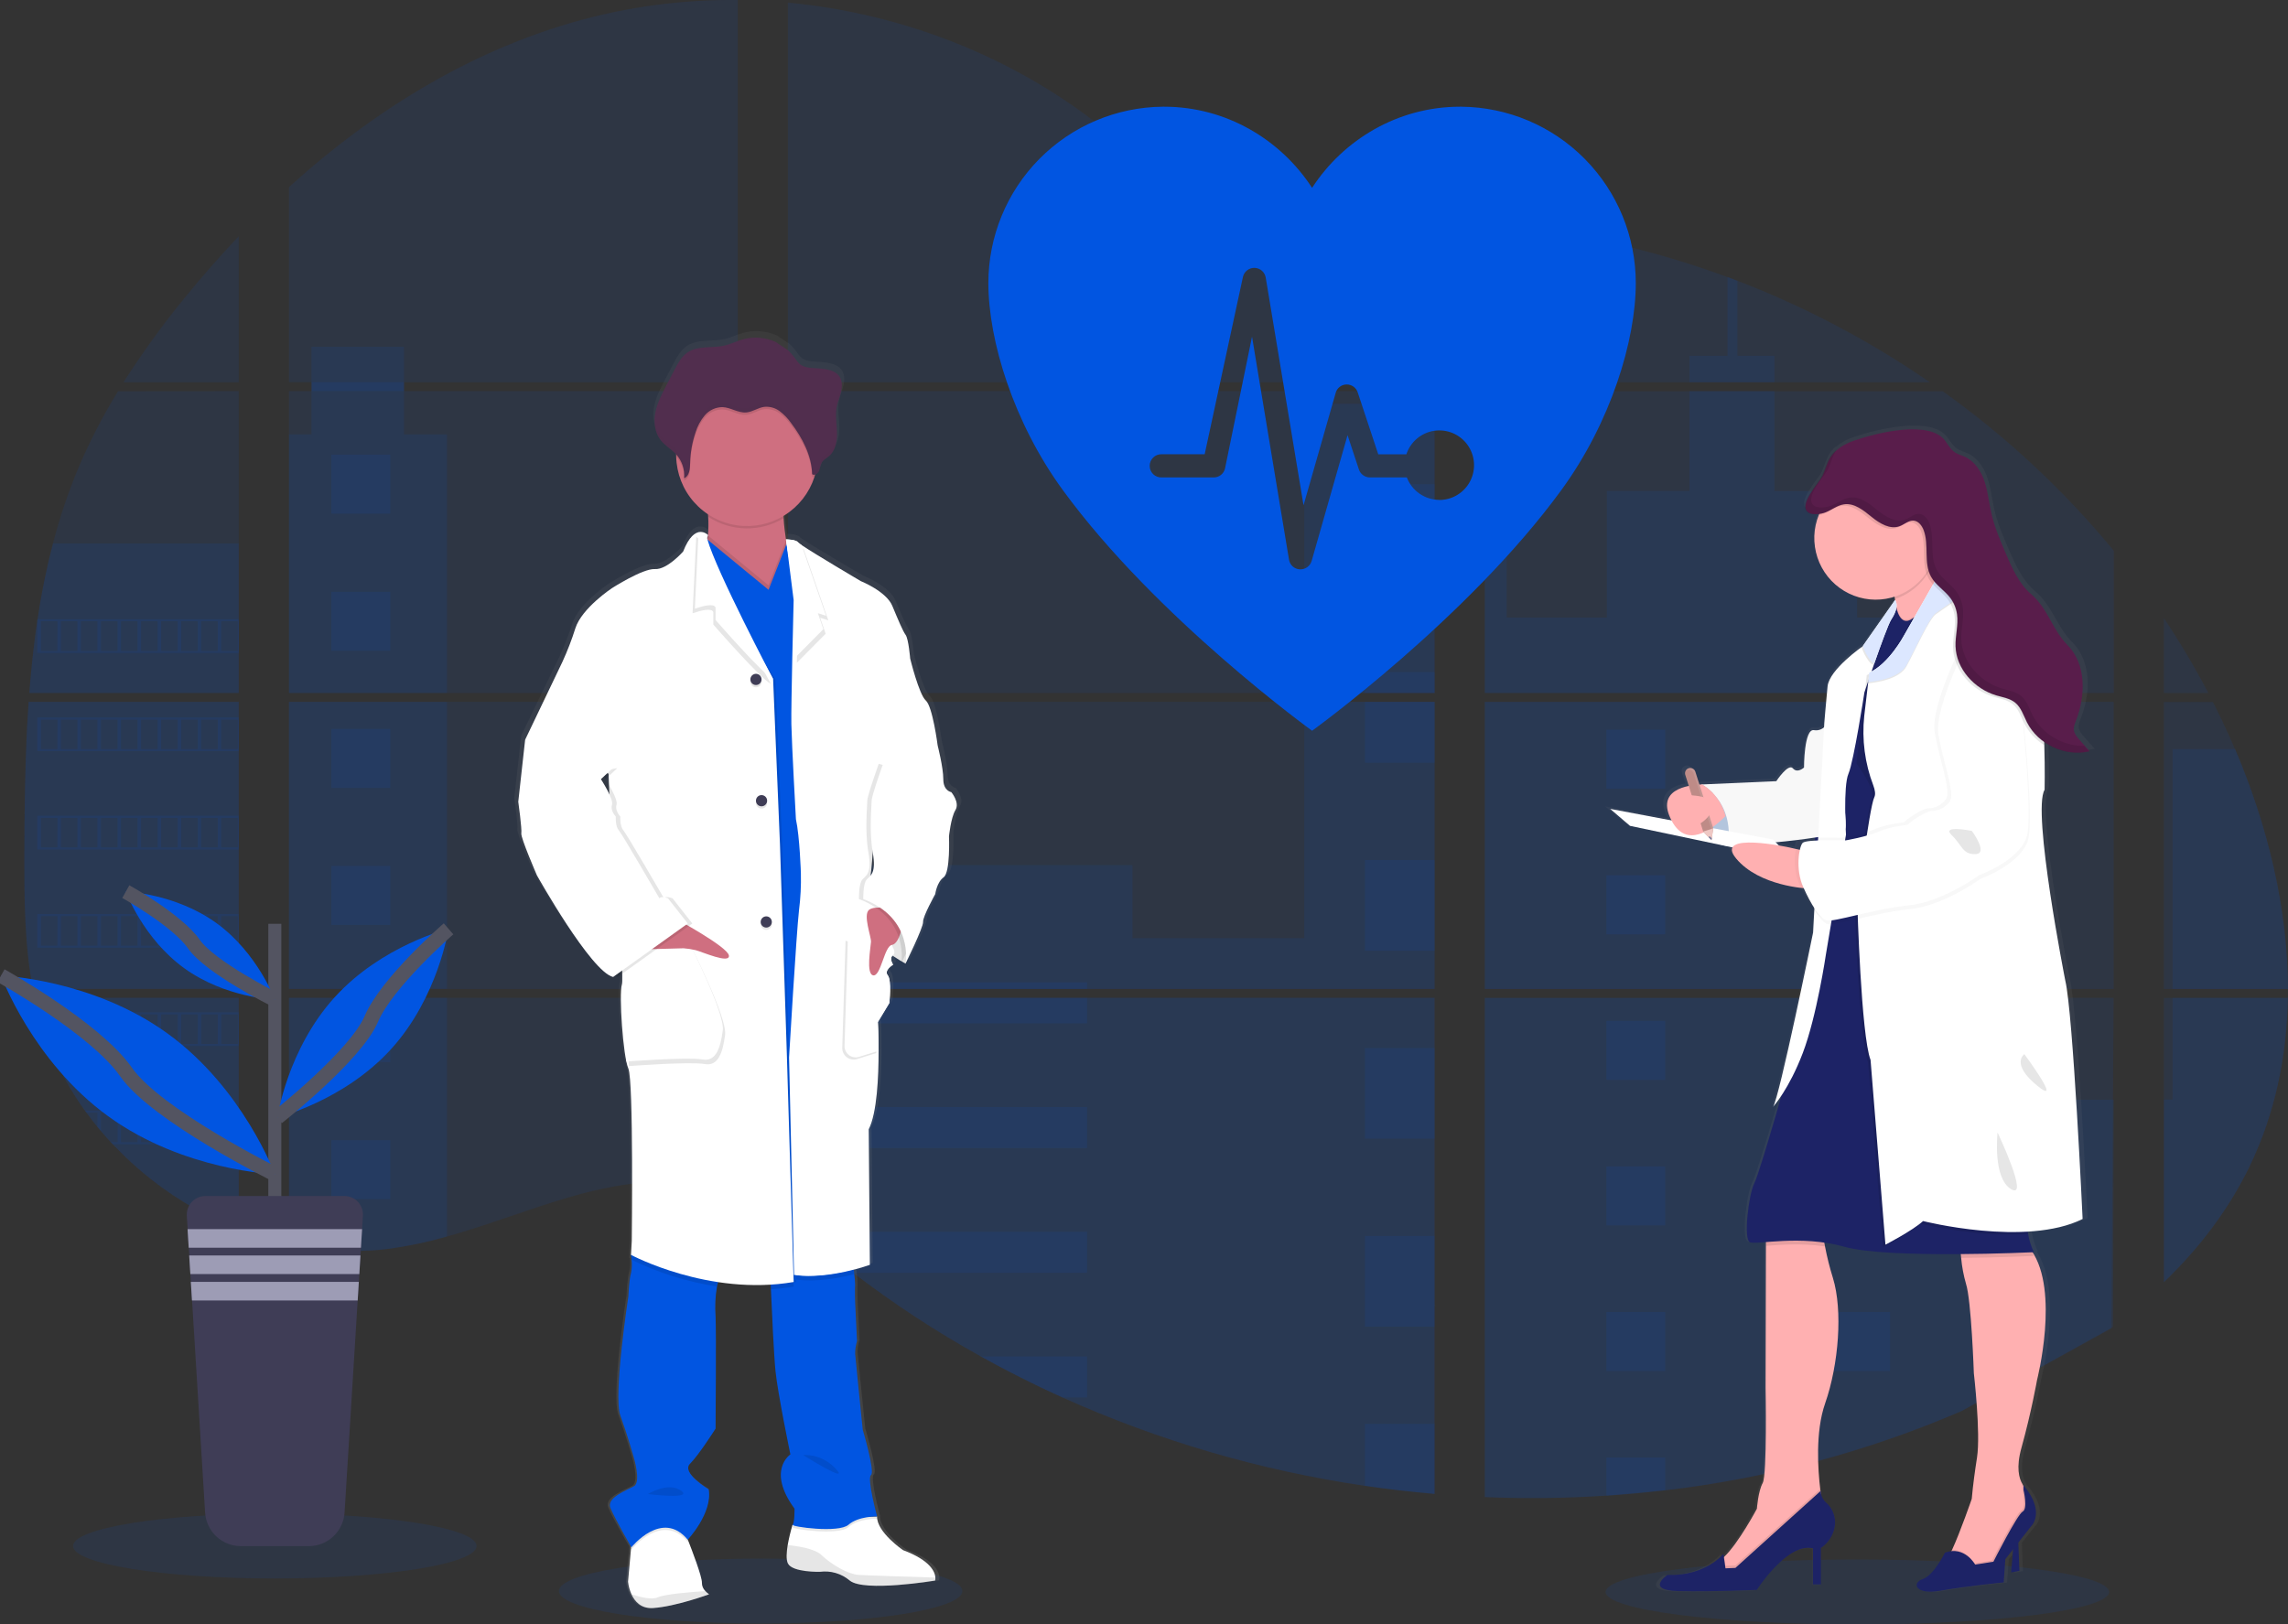 <svg width="314" height="223" viewBox="0 0 314 223" fill="none" xmlns="http://www.w3.org/2000/svg">
<rect x="0" y="0" width="314" height="223" fill="#333333" stroke="none"/>
<g clip-path="url(#clip0)">
<path opacity="0.1" d="M104.391 222.874C119.683 222.874 132.079 220.878 132.079 218.416C132.079 215.953 119.683 213.957 104.391 213.957C89.099 213.957 76.703 215.953 76.703 218.416C76.703 220.878 89.099 222.874 104.391 222.874Z" fill="#0155E1"/>
<path opacity="0.1" d="M254.9 223C273.981 223 289.45 221.004 289.45 218.542C289.45 216.079 273.981 214.083 254.9 214.083C235.818 214.083 220.35 216.079 220.35 218.542C220.35 221.004 235.818 223 254.9 223Z" fill="#0155E1"/>
<path opacity="0.1" d="M3.933 96.352H32.772V135.761H6.044C5.973 136.166 5.905 136.573 5.831 136.981H32.772V168.764C32.723 168.75 32.681 168.732 32.635 168.715C31.874 168.413 31.118 168.094 30.362 167.752L29.879 167.533C29.121 167.174 28.363 166.794 27.606 166.393C27.341 166.254 27.077 166.109 26.816 165.96C22.609 163.598 18.788 160.604 15.484 157.083C15.387 156.989 15.296 156.889 15.2 156.798C14.739 156.297 14.287 155.79 13.85 155.271L13.367 154.701C12.85 154.066 12.349 153.414 11.864 152.753C11.793 152.656 11.724 152.559 11.65 152.468C9.674 149.72 8.033 146.746 6.763 143.607C6.723 143.513 6.689 143.411 6.652 143.322C6.262 142.316 5.916 141.3 5.615 140.274C5.484 139.844 5.359 139.419 5.251 138.972C5.212 138.841 5.177 138.713 5.146 138.585C3.532 132.269 3.342 125.707 3.342 119.192C3.342 118.431 3.342 117.668 3.342 116.913C3.342 114.277 3.373 111.625 3.419 108.975C3.419 108.289 3.447 107.605 3.461 106.916C3.501 105.166 3.558 103.417 3.632 101.668C3.649 101.181 3.671 100.696 3.697 100.212C3.697 99.933 3.711 99.653 3.74 99.374C3.808 98.36 3.865 97.354 3.933 96.352Z" fill="#0155E1"/>
<path opacity="0.1" d="M32.772 52.472H16.953C19.525 48.437 22.334 44.559 25.367 40.86C27.717 37.965 30.198 35.145 32.772 32.427V52.472Z" fill="#0155E1"/>
<path opacity="0.1" d="M32.771 53.691V95.132H4.023C4.023 95.013 4.043 94.89 4.052 94.771C4.077 94.443 4.103 94.115 4.131 93.791C4.163 93.409 4.197 93.024 4.234 92.651C4.271 92.278 4.31 91.822 4.353 91.409C4.396 90.996 4.435 90.577 4.484 90.164C4.532 89.751 4.575 89.338 4.626 88.927C4.677 88.517 4.722 88.101 4.776 87.691C4.819 87.349 4.865 87.01 4.91 86.668C4.975 86.187 5.044 85.702 5.117 85.224C5.117 85.153 5.137 85.079 5.149 85.01C5.667 81.506 6.374 78.033 7.266 74.606C8.199 71.01 9.391 67.487 10.832 64.064C12.363 60.484 14.156 57.022 16.197 53.706L32.771 53.691Z" fill="#0155E1"/>
<path opacity="0.1" d="M39.656 96.349V135.762H101.252V96.349H39.656ZM39.656 136.978V170.824C40.009 170.898 40.358 170.969 40.705 171.029C41.176 171.12 41.645 171.203 42.126 171.274C42.217 171.288 42.31 171.303 42.41 171.311C42.597 171.342 42.791 171.368 42.978 171.394C43.453 171.459 43.924 171.513 44.399 171.556C44.623 171.579 44.851 171.599 45.078 171.616L45.626 171.659C45.925 171.681 46.22 171.699 46.513 171.707C46.695 171.707 46.877 171.724 47.064 171.73C47.206 171.73 47.348 171.73 47.496 171.73C47.644 171.73 47.854 171.73 48.033 171.73C48.277 171.73 48.522 171.73 48.763 171.73H49.09C49.334 171.73 49.579 171.73 49.82 171.707H49.837C50.005 171.707 50.176 171.707 50.346 171.684C50.393 171.687 50.441 171.687 50.488 171.684C50.63 171.684 50.772 171.684 50.909 171.664H51.008L51.96 171.59C52.273 171.562 52.588 171.525 52.906 171.491L53.554 171.414C56.19 171.043 58.796 170.487 61.354 169.75C67.1 168.143 72.72 165.895 78.463 164.248C85.888 162.126 94.091 161.083 101.266 163.679V136.978H39.656ZM101.252 52.472V0.003C94.508 -0.071 87.783 0.72 81.239 2.356C65.642 6.285 51.648 14.806 39.656 25.689V52.469H42.748V53.686H39.656V95.132H101.252V53.689H55.441V52.472H101.252ZM180.369 34.749C176.51 34.612 172.674 33.387 169.204 31.495C162.569 27.877 157.27 22.29 151.348 17.575C139.044 7.755 123.785 1.829 108.131 0.359V52.472H196.062L196.281 52.241L180.369 34.749ZM188.379 33.324L196.872 42.669V30.874C194.028 31.227 191.536 32.068 188.39 33.313L188.379 33.324ZM196.872 179.228V136.978H178.774C178.726 136.799 178.678 136.616 178.621 136.434C178.675 136.616 178.72 136.799 178.772 136.978H108.143V167.533C108.813 168.032 109.475 168.556 110.132 169.089C110.839 169.659 111.538 170.26 112.24 170.85L112.948 171.436C113.286 171.721 113.627 172.006 113.971 172.274C114.653 172.829 115.341 173.376 116.036 173.915C116.38 174.2 116.733 174.456 117.082 174.724C122.631 178.978 128.484 182.816 134.594 186.208C135.964 186.968 137.346 187.71 138.74 188.433C139.669 188.909 140.604 189.382 141.542 189.841C142.951 190.53 144.372 191.195 145.804 191.835C159.008 197.777 172.97 201.855 187.291 203.952C190.471 204.423 193.664 204.793 196.869 205.063V179.225H197.153L196.872 179.228ZM108.143 53.689V95.132H196.883V53.689H108.143ZM108.143 96.349V135.762H196.883V96.349H108.143ZM203.771 30.823V43.979L214.612 32.054C211.02 31.472 207.407 31.057 203.771 30.809V30.823ZM203.771 96.363V135.762H290.083V96.349L203.771 96.363ZM289.767 182.357L290.071 136.978H203.771V205.516C209.331 205.75 214.899 205.683 220.451 205.316H220.548C223.2 205.149 225.84 204.906 228.467 204.587H228.527C242.544 202.951 256.251 199.284 269.217 193.701L289.767 182.357ZM306.725 102.839C306.402 102.073 306.063 101.312 305.72 100.56C305.077 99.135 304.398 97.751 303.699 96.366H296.965V135.762H313.991C313.983 124.605 311.167 113.209 306.734 102.825L306.725 102.839ZM296.965 136.992V176.023C301.761 171.414 305.813 166.14 308.732 160.112C312.241 152.853 313.846 144.992 313.977 136.987L296.965 136.992ZM296.965 84.879V95.135H303.068C301.222 91.605 299.187 88.176 296.973 84.865L296.965 84.879ZM238.429 38.555C237.98 38.384 237.532 38.21 237.08 38.042C232.315 36.278 227.445 34.811 222.5 33.649L205.911 51.902L205.593 52.241L205.806 52.475H264.847C256.624 46.8 247.759 42.123 238.438 38.541L238.429 38.555ZM266.578 53.703H204.982L203.771 54.814V95.132H214.382H214.399H290.094V75.603C283.247 67.3 275.343 59.932 266.586 53.689L266.578 53.703Z" fill="#0155E1"/>
<path opacity="0.1" d="M32.771 74.595V95.133H4.023C4.023 95.013 4.043 94.891 4.052 94.771C4.077 94.444 4.103 94.116 4.131 93.791C4.163 93.409 4.197 93.025 4.234 92.651C4.271 92.278 4.31 91.822 4.353 91.409C4.396 90.996 4.435 90.577 4.484 90.164C4.532 89.751 4.575 89.338 4.626 88.928C4.677 88.518 4.722 88.102 4.776 87.691C4.819 87.35 4.865 87.01 4.91 86.669C4.975 86.187 5.044 85.703 5.117 85.224C5.117 85.153 5.137 85.079 5.149 85.011C5.667 81.507 6.374 78.034 7.266 74.606L32.771 74.595Z" fill="#0155E1"/>
<path opacity="0.1" d="M3.933 96.352H32.772V135.761H6.044C5.973 136.166 5.905 136.573 5.831 136.981H32.772V168.764C32.723 168.75 32.681 168.732 32.635 168.715C31.874 168.413 31.118 168.094 30.362 167.752L29.879 167.533C29.121 167.174 28.363 166.794 27.606 166.393C27.341 166.254 27.077 166.109 26.816 165.96C22.609 163.598 18.788 160.604 15.484 157.083C15.387 156.989 15.296 156.889 15.2 156.798C14.739 156.297 14.287 155.79 13.85 155.271L13.367 154.701C12.85 154.066 12.349 153.414 11.864 152.753C11.793 152.656 11.724 152.559 11.65 152.468C9.674 149.72 8.033 146.746 6.763 143.607C6.723 143.513 6.689 143.411 6.652 143.322C6.262 142.316 5.916 141.3 5.615 140.274C5.484 139.844 5.359 139.419 5.251 138.972C5.212 138.841 5.177 138.713 5.146 138.585C3.532 132.269 3.342 125.707 3.342 119.192C3.342 118.431 3.342 117.668 3.342 116.913C3.342 114.277 3.373 111.625 3.419 108.975C3.419 108.289 3.447 107.605 3.461 106.916C3.501 105.166 3.558 103.417 3.632 101.668C3.649 101.181 3.671 100.696 3.697 100.212C3.697 99.933 3.711 99.653 3.74 99.374C3.808 98.36 3.865 97.354 3.933 96.352Z" fill="#0155E1"/>
<path opacity="0.1" d="M61.34 59.623V95.133H39.656V59.623H42.748V47.601H55.438V59.623H61.34Z" fill="#0155E1"/>
<path opacity="0.1" d="M61.339 96.35H39.658V135.759H61.339V96.35Z" fill="#0155E1"/>
<path opacity="0.1" d="M39.656 136.981H61.34V169.745C58.782 170.481 56.176 171.036 53.54 171.406L52.892 171.485C52.574 171.522 52.258 171.554 51.946 171.585C51.633 171.616 51.309 171.639 50.994 171.659H50.895C50.758 171.659 50.61 171.676 50.477 171.679H50.332C50.161 171.679 49.991 171.696 49.82 171.702C49.579 171.716 49.337 171.719 49.09 171.722C48.985 171.722 48.886 171.722 48.78 171.722C48.536 171.722 48.294 171.722 48.05 171.722H47.513C47.368 171.722 47.229 171.722 47.078 171.722L46.53 171.702C46.246 171.702 45.939 171.67 45.643 171.651L45.098 171.611L44.419 171.548C43.941 171.505 43.467 171.451 42.998 171.386L42.43 171.306L42.145 171.266C41.671 171.192 41.202 171.112 40.725 171.021C40.375 170.961 40.029 170.887 39.676 170.816L39.656 136.981Z" fill="#0155E1"/>
<path opacity="0.1" d="M196.883 55.43H179.004V95.13H196.883V55.43Z" fill="#0155E1"/>
<path opacity="0.1" d="M196.886 96.35V135.762H108.143V118.762H155.411V128.791H179.005V96.35H196.886Z" fill="#0155E1"/>
<path opacity="0.1" d="M197.168 179.238H196.883V205.092C193.682 204.82 190.49 204.451 187.307 203.984C172.979 201.88 159.012 197.794 145.804 191.841C141.991 190.121 138.255 188.242 134.597 186.206C128.487 182.812 122.633 178.974 117.082 174.722C115.688 173.651 114.312 172.555 112.953 171.434C112.013 170.656 111.078 169.859 110.132 169.084C109.475 168.551 108.813 168.027 108.143 167.525V136.982H178.769C178.72 136.799 178.672 136.617 178.621 136.438C178.675 136.617 178.726 136.799 178.774 136.982H196.883V179.22C196.98 179.223 197.074 179.232 197.168 179.238Z" fill="#0155E1"/>
<path opacity="0.1" d="M243.514 52.472H231.863V48.842H237.086V38.03C237.539 38.196 237.99 38.365 238.439 38.54V48.842H243.514V52.472Z" fill="#0155E1"/>
<path opacity="0.1" d="M271.582 95.132H214.387C214.387 95.132 214.387 95.132 214.407 95.147L214.382 95.132H203.771V55.432H206.778V84.776H220.517V67.398H231.866V53.691H243.516V67.409H254.865V84.788H271.582V95.132Z" fill="#0155E1"/>
<path opacity="0.1" d="M203.771 96.35V135.762H271.582V96.35H203.771ZM289.989 182.155L290.083 150.959H271.582V136.999H203.771V205.516C209.331 205.75 214.899 205.684 220.451 205.317H220.548C223.2 205.15 225.84 204.907 228.467 204.588H228.527C242.544 202.952 256.251 199.285 269.218 193.702" fill="#0155E1"/>
<path opacity="0.1" d="M298.17 136.981H313.989C313.85 144.984 312.247 152.844 308.741 160.104C305.822 166.135 301.767 171.408 296.977 176.015V150.944H298.17V136.981Z" fill="#0155E1"/>
<path opacity="0.1" d="M313.997 135.762H298.17V102.825H306.734C311.167 113.21 313.983 124.606 313.997 135.762Z" fill="#0155E1"/>
<path opacity="0.1" d="M196.887 66.467H187.309V78.914H196.887V66.467Z" fill="#0155E1"/>
<path opacity="0.1" d="M196.887 92.267H187.309V95.133H196.887V92.267Z" fill="#0155E1"/>
<path opacity="0.1" d="M196.887 96.35H187.309V104.711H196.887V96.35Z" fill="#0155E1"/>
<path opacity="0.1" d="M196.887 118.067H187.309V130.514H196.887V118.067Z" fill="#0155E1"/>
<path opacity="0.1" d="M196.887 143.867H187.309V156.314H196.887V143.867Z" fill="#0155E1"/>
<path opacity="0.1" d="M196.885 179.22C196.981 179.22 197.075 179.22 197.169 179.237H196.885V182.128H187.309V169.667H196.885V179.22Z" fill="#0155E1"/>
<path opacity="0.1" d="M196.885 195.462V205.077C193.683 204.806 190.491 204.436 187.309 203.969V195.462H196.885Z" fill="#0155E1"/>
<path opacity="0.1" d="M149.194 134.848H108.143V135.762H149.194V134.848Z" fill="#0155E1"/>
<path opacity="0.1" d="M149.194 136.979H108.143V140.483H149.194V136.979Z" fill="#0155E1"/>
<path opacity="0.1" d="M149.194 151.97H108.143V157.605H149.194V151.97Z" fill="#0155E1"/>
<path opacity="0.1" d="M149.191 169.092V174.727H117.082C115.688 173.66 114.311 172.564 112.951 171.439C112.01 170.662 111.078 169.864 110.129 169.092H149.191Z" fill="#0155E1"/>
<path opacity="0.1" d="M149.192 186.212V191.841H145.802C141.992 190.119 138.258 188.239 134.598 186.203L149.192 186.212Z" fill="#0155E1"/>
<path opacity="0.1" d="M228.534 100.17H220.453V108.272H228.534V100.17Z" fill="#0155E1"/>
<path opacity="0.1" d="M53.56 62.418H45.478V70.52H53.56V62.418Z" fill="#0155E1"/>
<path opacity="0.1" d="M53.56 81.238H45.478V89.341H53.56V81.238Z" fill="#0155E1"/>
<path opacity="0.1" d="M53.56 100.059H45.478V108.161H53.56V100.059Z" fill="#0155E1"/>
<path opacity="0.1" d="M53.56 118.876H45.478V126.978H53.56V118.876Z" fill="#0155E1"/>
<path opacity="0.1" d="M53.56 137.696H45.478V145.799H53.56V137.696Z" fill="#0155E1"/>
<path opacity="0.1" d="M53.56 156.517H45.478V164.619H53.56V156.517Z" fill="#0155E1"/>
<path opacity="0.1" d="M259.386 100.17H251.305V108.272H259.386V100.17Z" fill="#0155E1"/>
<path opacity="0.1" d="M228.534 120.155H220.453V128.258H228.534V120.155Z" fill="#0155E1"/>
<path opacity="0.1" d="M259.386 120.155H251.305V128.258H259.386V120.155Z" fill="#0155E1"/>
<path opacity="0.1" d="M228.534 140.138H220.453V148.24H228.534V140.138Z" fill="#0155E1"/>
<path opacity="0.1" d="M259.386 140.138H251.305V148.24H259.386V140.138Z" fill="#0155E1"/>
<path opacity="0.1" d="M228.534 160.123H220.453V168.225H228.534V160.123Z" fill="#0155E1"/>
<path opacity="0.1" d="M259.386 160.123H251.305V168.225H259.386V160.123Z" fill="#0155E1"/>
<path opacity="0.1" d="M228.534 180.108H220.453V188.211H228.534V180.108Z" fill="#0155E1"/>
<path opacity="0.1" d="M259.386 180.108H251.305V188.211H259.386V180.108Z" fill="#0155E1"/>
<path opacity="0.1" d="M220.453 205.317V200.092H228.532V204.573L220.453 205.317Z" fill="#0155E1"/>
<path opacity="0.1" d="M5.115 85.005V89.64H32.772V85.005H5.115ZM7.872 89.35H5.615V85.29H7.889L7.872 89.35ZM10.625 89.35H8.352V85.29H10.625V89.35ZM13.373 89.35H11.1V85.29H13.373V89.35ZM16.126 89.35H13.856V85.29H16.129L16.126 89.35ZM18.877 89.35H16.604V85.29H18.877V89.35ZM21.63 89.35H19.357V85.29H21.63V89.35ZM24.384 89.35H22.11V85.29H24.384V89.35ZM27.134 89.35H24.861V85.29H27.134V89.35ZM29.885 89.35H27.612V85.29H29.885V89.35ZM32.635 89.35H30.362V85.29H32.635V89.35Z" fill="#0155E1"/>
<path opacity="0.1" d="M5.115 98.491V103.126H32.772V98.491H5.115ZM7.872 102.833H5.615V98.785H7.889L7.872 102.833ZM10.625 102.833H8.352V98.785H10.625V102.833ZM13.373 102.833H11.1V98.785H13.373V102.833ZM16.126 102.833H13.856V98.785H16.129L16.126 102.833ZM18.877 102.833H16.604V98.785H18.877V102.833ZM21.63 102.833H19.357V98.785H21.63V102.833ZM24.384 102.833H22.11V98.785H24.384V102.833ZM27.134 102.833H24.861V98.785H27.134V102.833ZM29.885 102.833H27.612V98.785H29.885V102.833ZM32.635 102.833H30.362V98.785H32.635V102.833Z" fill="#0155E1"/>
<path opacity="0.1" d="M5.115 111.984V116.628H32.772V111.984H5.115ZM7.872 116.326H5.615V112.275H7.889L7.872 116.326ZM10.625 116.326H8.352V112.275H10.625V116.326ZM13.373 116.326H11.1V112.275H13.373V116.326ZM16.126 116.326H13.856V112.275H16.129L16.126 116.326ZM18.877 116.326H16.604V112.275H18.877V116.326ZM21.63 116.326H19.357V112.275H21.63V116.326ZM24.384 116.326H22.11V112.275H24.384V116.326ZM27.134 116.326H24.861V112.275H27.134V116.326ZM29.885 116.326H27.612V112.275H29.885V116.326ZM32.635 116.326H30.362V112.275H32.635V116.326Z" fill="#0155E1"/>
<path opacity="0.1" d="M5.115 125.477V130.106H32.772V125.477H5.115ZM7.872 129.818H5.615V125.764H7.889L7.872 129.818ZM10.625 129.818H8.352V125.764H10.625V129.818ZM13.373 129.818H11.1V125.764H13.373V129.818ZM16.126 129.818H13.856V125.764H16.129L16.126 129.818ZM18.877 129.818H16.604V125.764H18.877V129.818ZM21.63 129.818H19.357V125.764H21.63V129.818ZM24.384 129.818H22.11V125.764H24.384V129.818ZM27.134 129.818H24.861V125.764H27.134V129.818ZM29.885 129.818H27.612V125.764H29.885V129.818ZM32.635 129.818H30.362V125.764H32.635V129.818Z" fill="#0155E1"/>
<path opacity="0.1" d="M5.234 138.967C5.345 139.403 5.47 139.839 5.601 140.269V139.257H7.874V143.309H6.658C6.695 143.403 6.732 143.505 6.769 143.594H32.772V138.967H5.234ZM10.633 143.309H8.36V139.257H10.633V143.309ZM13.381 143.309H11.108V139.257H13.381V143.309ZM16.134 143.309H13.856V139.257H16.129L16.134 143.309ZM18.885 143.309H16.612V139.257H18.885V143.309ZM21.639 143.309H19.365V139.257H21.639V143.309ZM24.392 143.309H22.119V139.257H24.392V143.309ZM27.142 143.309H24.869V139.257H27.142V143.309ZM29.893 143.309H27.62V139.257H29.893V143.309ZM32.644 143.309H30.37V139.257H32.644V143.309Z" fill="#0155E1"/>
<path opacity="0.1" d="M11.656 152.46C11.727 152.551 11.796 152.654 11.869 152.745H13.373V154.691C13.534 154.884 13.694 155.078 13.858 155.26V152.733H16.132V156.799H15.211C15.302 156.893 15.39 156.993 15.495 157.084H32.78V152.46H11.656ZM18.877 156.799H16.603V152.751H18.877V156.799ZM21.63 156.799H19.357V152.751H21.63V156.799ZM24.383 156.799H22.11V152.751H24.383V156.799ZM27.134 156.799H24.861V152.751H27.134V156.799ZM29.885 156.799H27.611V152.751H29.885V156.799ZM32.635 156.799H30.362V152.751H32.635V156.799Z" fill="#0155E1"/>
<path opacity="0.1" d="M26.826 165.949C27.085 166.097 27.349 166.234 27.616 166.382V166.24H29.889V167.522L30.372 167.747V166.24H32.646V168.704C32.689 168.726 32.735 168.743 32.782 168.755V165.949H26.826Z" fill="#0155E1"/>
<path opacity="0.1" d="M214.388 95.133H214.405H214.388ZM196.884 179.217H197.168H196.884ZM178.622 136.434C178.676 136.617 178.721 136.799 178.772 136.978C178.727 136.799 178.678 136.617 178.622 136.434ZM214.388 95.124H214.405H214.388ZM42.76 52.464V53.68H55.453V52.464H42.76ZM196.884 179.217H197.168H196.884ZM178.622 136.434C178.676 136.617 178.721 136.799 178.772 136.978C178.727 136.799 178.678 136.617 178.622 136.434ZM214.388 95.124H214.405H214.388ZM196.884 179.209H197.168H196.884ZM178.622 136.434C178.676 136.617 178.721 136.799 178.772 136.978C178.727 136.799 178.678 136.617 178.622 136.434Z" fill="#0155E1"/>
<path d="M131.165 108.167C131.165 108.167 130.046 108.01 130.046 106.375C130.046 104.739 129.244 101.685 129.244 101.685C129.244 101.671 128.551 96.366 127.593 95.523C126.636 94.68 125.405 89.728 125.405 89.728C125.405 89.728 125.195 87.042 124.766 86.463C124.337 85.885 123.757 84.469 122.902 82.449C122.047 80.429 118.481 79.03 118.481 79.03C118.481 79.03 112.033 75.281 110.206 74.059C110.04 73.958 109.885 73.841 109.743 73.708C109.425 73.29 108.038 73.281 108.038 73.281C107.893 72.364 107.754 71.31 107.708 70.355C107.708 70.253 107.708 70.15 107.694 70.047C109.731 68.84 111.266 66.936 112.016 64.686C112.05 64.578 112.079 64.463 112.11 64.355C112.232 64.315 112.344 64.249 112.44 64.163C112.535 64.077 112.611 63.971 112.664 63.854C112.829 63.486 112.832 63.056 113.036 62.714C113.275 62.31 113.73 62.093 114.088 61.788C114.991 61.019 115.224 59.723 115.182 58.543C115.153 57.589 115 56.626 115.059 55.677L115.076 55.438C115.093 55.296 115.113 55.153 115.139 55.016C115.278 54.31 115.582 53.643 115.753 52.942C115.923 52.242 115.94 51.452 115.542 50.848C114.96 49.962 113.747 49.786 112.681 49.694C111.473 49.592 110.394 49.726 109.621 48.72C109.259 48.194 108.852 47.702 108.405 47.247C108.245 47.099 106.7 46.153 106.7 46.091C105.191 45.39 103.481 45.258 101.883 45.72C101.082 45.954 100.326 46.336 99.513 46.526C97.76 46.942 95.743 46.492 94.254 47.498C93.424 48.068 92.927 48.974 92.461 49.857C92.082 50.584 91.697 51.311 91.307 52.036C90.679 53.23 90.04 54.444 89.775 55.766C89.72 56.053 89.686 56.345 89.673 56.637V56.652C89.673 56.757 89.673 56.862 89.673 56.968V57.102C89.673 57.202 89.673 57.298 89.69 57.387C89.707 57.475 89.704 57.504 89.713 57.563C89.722 57.623 89.736 57.757 89.753 57.848C89.77 57.939 89.804 58.099 89.838 58.224C89.852 58.278 89.872 58.33 89.889 58.381C89.918 58.478 89.952 58.572 89.989 58.666C90.008 58.714 90.028 58.766 90.051 58.814C90.094 58.914 90.145 59.011 90.196 59.099C90.219 59.139 90.236 59.176 90.258 59.213C90.338 59.345 90.425 59.473 90.52 59.595C91.128 60.355 92.023 60.84 92.685 61.552C92.685 61.58 92.685 61.609 92.685 61.635C92.685 61.714 92.685 61.791 92.685 61.871C92.72 63.459 93.142 65.015 93.914 66.403C94.685 67.791 95.783 68.969 97.112 69.834C97.112 69.942 97.126 70.053 97.132 70.162C97.188 71.007 97.177 71.856 97.101 72.7C96.985 72.563 96.84 72.454 96.677 72.382C96.514 72.308 96.336 72.273 96.157 72.278C96.035 72.272 95.913 72.283 95.794 72.31L95.768 72.29V72.315C95.143 72.469 94.373 73.121 93.637 74.976C93.637 74.976 91.398 77.506 89.693 77.401C87.988 77.295 83.672 80.033 83.672 80.033C83.672 80.033 79.461 82.774 78.557 85.566C78.052 87.149 77.447 88.698 76.744 90.204L71.539 100.959L70.578 109.491C70.578 109.491 71.109 113.286 71.004 113.865C70.899 114.443 73.189 119.659 73.189 119.659C73.189 119.659 80.757 132.99 83.848 133.673L84.07 133.517C84.202 133.586 84.342 133.639 84.487 133.673L85.124 133.223C85.162 133.725 85.146 134.229 85.076 134.728C84.649 136.044 85.235 144.633 85.979 146.317C86.724 148.001 86.459 170.078 86.459 170.078L86.354 172.026C86.354 172.026 86.354 172.089 86.38 172.197L86.354 172.659L86.431 172.699C86.511 173.317 86.485 173.944 86.354 174.553C86.087 175.408 85.979 177.824 85.979 177.824C85.979 177.824 83.851 191.465 84.86 194.205C85.868 196.946 86.727 199.949 86.727 199.949C86.727 199.949 87.792 203.368 86.778 203.952C85.763 204.536 82.879 205.516 83.473 206.94C84.013 208.257 86.062 211.784 86.366 212.299L86.34 212.57L85.922 217.108C85.99 217.708 86.152 218.292 86.403 218.841C86.86 219.829 87.749 220.855 89.44 220.744C89.724 220.724 90.054 220.689 90.372 220.647C93.467 220.231 97.277 218.846 97.277 218.846C97.079 218.72 96.898 218.57 96.737 218.399C96.585 218.251 96.465 218.074 96.383 217.878C96.301 217.682 96.26 217.472 96.263 217.259C96.308 216.433 94.765 212.496 94.382 211.527C94.322 211.388 94.291 211.308 94.291 211.308C94.291 211.308 97.808 207.621 97.223 204.354C97.223 204.354 93.33 202.074 94.612 200.824C95.893 199.573 98.183 195.98 98.183 195.98C98.183 195.98 98.289 182.548 98.183 180.542C98.074 179.15 98.14 177.749 98.38 176.374C98.422 176.166 98.473 175.964 98.527 175.764C100.3 176.029 102.089 176.166 103.881 176.172C104.534 176.172 105.199 176.172 105.87 176.132C105.87 176.322 105.878 176.527 105.895 176.747C106.043 180.075 106.319 185.909 106.543 188.077C106.862 191.186 108.62 199.562 108.62 199.562C108.62 199.562 105.265 201.721 109.206 207.043C109.206 207.043 109.206 208.972 108.944 209.251C108.665 210.164 108.44 211.092 108.271 212.031C108.106 213.034 108.038 214.049 108.305 214.576C108.944 215.835 112.78 215.732 112.78 215.732L112.874 215.715C113.598 215.64 114.33 215.71 115.027 215.921C115.724 216.132 116.373 216.479 116.935 216.943C118.392 218.117 123.925 217.601 126.92 217.228C128.093 217.08 128.878 216.943 128.878 216.943C128.916 216.81 128.929 216.671 128.917 216.533C128.886 215.795 128.309 214.177 124.399 212.732C124.399 212.732 120.723 210.254 120.774 208.094H120.697H120.271C120.58 208.077 120.779 208.094 120.779 208.094C120.779 208.094 119.339 202.824 119.927 202.396C120.515 201.969 118.753 196.129 118.753 196.129C118.753 196.129 117.745 186.328 117.691 185.641C117.693 185.052 117.782 184.467 117.955 183.904L117.691 178.53C117.691 178.53 117.639 176.744 117.691 176.163C117.682 175.658 117.641 175.155 117.568 174.656C117.543 174.456 117.517 174.248 117.489 174.043C118.867 173.693 119.762 173.368 119.762 173.368L119.603 154.665C120.774 152.385 120.99 147.386 120.984 143.839C120.984 141.559 120.882 139.873 120.882 139.873L122.481 137.255C122.481 137.255 122.851 134.121 122.265 133.434C122.007 133.124 122.123 132.802 122.337 132.537C122.447 132.449 122.564 132.369 122.686 132.297C122.686 132.297 122.669 132.272 122.649 132.235C122.761 132.141 122.88 132.056 123.004 131.981C123.004 131.981 122.436 131.098 122.945 130.725C123.422 131.05 123.848 131.295 124.172 131.494C124.149 131.702 124.127 131.822 124.127 131.822L124.263 131.537C124.576 131.713 124.766 131.822 124.766 131.822C124.766 131.822 127.272 126.816 127.218 126.078C127.164 125.34 128.923 122.232 128.923 122.232C128.923 122.232 129.136 120.6 130.097 119.916C131.057 119.232 130.841 114.278 130.841 114.278C130.841 114.278 131.108 111.697 131.748 110.642C132.387 109.588 131.165 108.167 131.165 108.167ZM83.212 105.97L83.26 107.164C82.976 106.705 82.771 106.375 82.771 106.375L83.212 105.97Z" fill="url(#paint0_linear)"/>
<path d="M124.902 129.66L124.288 132.281C124.288 132.281 119.372 129.765 118.486 126.568C117.599 123.372 119.969 122.158 119.969 122.158L124.549 124.104L124.902 129.66Z" fill="white"/>
<path opacity="0.1" d="M124.902 129.66L124.288 132.281C124.288 132.281 119.372 129.765 118.486 126.568C117.599 123.372 119.969 122.158 119.969 122.158L124.549 124.104L124.902 129.66Z" fill="black"/>
<path d="M97.313 218.863C97.313 218.863 92.767 220.538 89.641 220.749C87.982 220.86 87.109 219.84 86.66 218.857C86.415 218.311 86.257 217.729 86.191 217.134L86.598 212.618L86.814 210.214L93.454 208.484L94.395 211.368L94.483 211.587C94.861 212.55 96.375 216.467 96.33 217.285C96.328 217.494 96.368 217.702 96.448 217.895C96.529 218.089 96.647 218.264 96.796 218.41C96.948 218.583 97.122 218.735 97.313 218.863Z" fill="white"/>
<path d="M128.368 216.567C128.38 216.704 128.366 216.842 128.328 216.975C128.328 216.975 118.605 218.601 116.616 216.975C116.055 216.499 115.401 216.147 114.696 215.94C113.992 215.733 113.252 215.676 112.524 215.772C112.524 215.772 108.762 215.875 108.134 214.633C107.872 214.111 107.94 213.1 108.102 212.103C108.268 211.169 108.488 210.245 108.762 209.337L108.912 209.217L109.807 208.496L120.287 208.186H120.366C120.315 210.334 123.924 212.798 123.924 212.798C127.757 214.223 128.323 215.832 128.368 216.567Z" fill="white"/>
<path opacity="0.1" d="M128.369 216.567C128.379 216.704 128.364 216.842 128.326 216.974C128.326 216.974 118.605 218.601 116.616 216.974C116.056 216.499 115.402 216.147 114.698 215.94C113.994 215.733 113.255 215.676 112.527 215.772C112.527 215.772 108.762 215.875 108.137 214.632C107.876 214.108 107.941 213.1 108.103 212.103C109.552 212.248 111.839 212.61 112.737 213.473C114.096 214.786 116.397 216.097 117.81 216.199C118.915 216.271 125.527 216.481 128.369 216.567Z" fill="black"/>
<path opacity="0.1" d="M97.314 218.864C97.314 218.864 92.768 220.539 89.642 220.75C87.983 220.861 87.11 219.841 86.664 218.855C87.821 219.245 89.426 219.656 90.27 219.279C91.27 218.835 94.816 218.547 96.805 218.425C96.957 218.591 97.128 218.738 97.314 218.864Z" fill="black"/>
<path d="M104.059 83.865C100.308 82.404 95.484 77.575 96.688 75.318C96.956 74.749 97.115 74.134 97.157 73.506C97.235 72.654 97.246 71.797 97.191 70.942C97.107 69.543 96.939 68.15 96.688 66.772C96.688 66.772 108.398 67.036 107.716 68.766C107.517 69.273 107.486 70.153 107.54 71.139C107.594 72.125 107.736 73.239 107.884 74.182C108.089 75.475 108.293 76.461 108.293 76.461C108.293 76.461 107.577 77.466 107.157 77.521C106.736 77.575 109.441 85.948 104.059 83.865Z" fill="#CF6F80"/>
<path opacity="0.1" d="M94.475 211.587L94.387 211.684C90.886 207.439 86.652 212.729 86.652 212.729L86.59 212.618L86.806 210.214L93.447 208.484L94.387 211.368L94.475 211.587Z" fill="black"/>
<path opacity="0.1" d="M120.37 208.484C120.37 208.484 117.813 208.43 116.449 209.638C115.085 210.846 108.492 209.9 108.776 209.638C108.861 209.508 108.911 209.36 108.924 209.205L109.819 208.484L120.299 208.174C120.339 208.365 120.37 208.484 120.37 208.484Z" fill="black"/>
<path d="M98.831 175.149C98.64 175.621 98.496 176.111 98.399 176.611C98.162 177.98 98.096 179.373 98.203 180.759C98.308 182.753 98.203 196.118 98.203 196.118C98.203 196.118 95.955 199.682 94.702 200.938C93.449 202.194 97.259 204.451 97.259 204.451C97.828 207.699 94.384 211.368 94.384 211.368C90.883 207.123 86.649 212.417 86.649 212.417C86.649 212.417 84.347 208.428 83.773 207.003C83.2 205.579 86.021 204.593 87.013 204.015C88.005 203.437 86.965 200.026 86.965 200.026C86.965 200.026 86.126 197.038 85.132 194.311C84.137 191.585 86.229 178.012 86.229 178.012C86.229 178.012 86.337 175.602 86.595 174.762C86.726 174.155 86.752 173.531 86.672 172.916C86.655 172.708 86.635 172.534 86.621 172.417C86.606 172.3 86.595 172.246 86.595 172.246L86.635 172.178L88.056 169.522C88.056 169.522 99.513 173.477 98.831 175.149Z" fill="#0155E1"/>
<path d="M120.371 208.171C120.371 208.171 117.814 208.117 116.45 209.311C115.086 210.505 108.493 209.573 108.777 209.311C109.062 209.049 109.039 207.109 109.039 207.109C105.172 201.815 108.471 199.667 108.471 199.667C108.471 199.667 106.743 191.334 106.43 188.243C106.212 186.083 105.942 180.28 105.797 176.967C105.734 175.542 105.697 174.562 105.697 174.562L108.857 173.924L109.263 173.841L116.884 172.309C116.884 172.309 117.095 173.733 117.237 174.898C117.308 175.396 117.347 175.897 117.356 176.4C117.305 176.969 117.356 178.753 117.356 178.753L117.615 184.1C117.446 184.661 117.359 185.244 117.356 185.83C117.407 186.511 118.399 196.26 118.399 196.26C118.399 196.26 120.124 202.077 119.535 202.496C118.947 202.915 120.371 208.171 120.371 208.171Z" fill="#0155E1"/>
<path opacity="0.1" d="M107.717 68.766C107.519 69.273 107.487 70.153 107.541 71.139C105.973 72.086 104.17 72.57 102.339 72.536C100.508 72.502 98.725 71.95 97.192 70.945C97.108 69.545 96.94 68.151 96.689 66.772C96.689 66.772 108.399 67.031 107.717 68.766Z" fill="black"/>
<path d="M112.244 62.469C112.246 63.496 112.085 64.517 111.767 65.492C111.055 67.678 109.595 69.542 107.645 70.753C105.695 71.965 103.381 72.446 101.112 72.112C98.842 71.779 96.764 70.651 95.243 68.929C93.722 67.208 92.858 65.002 92.802 62.703C92.802 62.623 92.802 62.549 92.802 62.469C92.78 61.175 93.015 59.89 93.494 58.688C93.973 57.486 94.685 56.391 95.59 55.468C96.495 54.545 97.575 53.812 98.765 53.312C99.956 52.811 101.234 52.554 102.524 52.554C103.815 52.554 105.093 52.811 106.284 53.312C107.474 53.812 108.554 54.545 109.459 55.468C110.364 56.391 111.076 57.486 111.555 58.688C112.034 59.89 112.269 61.175 112.247 62.469H112.244Z" fill="#CF6F80"/>
<path opacity="0.1" d="M104.059 83.866C100.308 82.404 95.484 77.575 96.688 75.319C96.956 74.749 97.115 74.135 97.157 73.507L102.292 77.737L105.469 80.35L107.884 74.185C108.089 75.478 108.293 76.464 108.293 76.464C108.293 76.464 107.577 77.47 107.157 77.524C106.736 77.578 109.441 85.948 104.059 83.866Z" fill="black"/>
<path d="M117.339 102.563L113.051 174.785L107.459 175.152L92.978 133.275L95.354 83.558L95.854 73.054L102.293 78.356L105.473 80.968L107.959 74.624L112.582 78.663L117.339 102.563Z" fill="#0155E1"/>
<path opacity="0.1" d="M98.83 175.149C98.64 175.621 98.495 176.11 98.398 176.61C94.329 175.98 90.377 174.743 86.674 172.938L86.598 172.898L86.623 172.439L86.637 172.2L88.058 169.545C88.058 169.545 99.512 173.476 98.83 175.149Z" fill="black"/>
<path opacity="0.1" d="M108.922 176.622C107.882 176.8 106.832 176.919 105.779 176.981C105.717 175.557 105.68 174.577 105.68 174.577L108.839 173.938L108.922 176.622Z" fill="black"/>
<path opacity="0.1" d="M117.219 174.912C115.199 175.439 112.079 176.032 109.286 175.661L109.246 173.855L116.867 172.322C116.867 172.322 117.077 173.733 117.219 174.912Z" fill="black"/>
<path opacity="0.1" d="M109.234 175.992C97.584 177.986 86.914 172.268 86.914 172.268L87.016 170.331C87.016 170.331 87.28 148.368 86.547 146.685C85.814 145.001 85.243 136.463 85.658 135.152C86.073 133.842 84.143 114.189 84.143 114.189L83.831 106.212L72.391 101.566L77.505 90.876C78.196 89.378 78.79 87.836 79.284 86.261C80.174 83.486 84.302 80.76 84.302 80.76C84.302 80.76 88.536 78.036 90.21 78.139C91.883 78.241 94.077 75.728 94.077 75.728C95.697 71.589 97.163 73.463 97.163 73.463C97.163 73.66 97.163 73.463 97.084 74.076C96.515 78.62 106.273 92.979 106.412 93.232L107.341 115.927L108.282 144.648L109.234 175.992Z" fill="black"/>
<path d="M108.922 175.992C97.272 177.986 86.599 172.268 86.599 172.268L86.704 170.331C86.704 170.331 86.968 148.368 86.233 146.684C85.496 145.001 84.928 136.462 85.346 135.152C85.764 133.841 83.831 114.189 83.831 114.189L83.516 106.212L72.07 101.548L77.185 90.859C77.874 89.359 78.469 87.818 78.964 86.243C79.85 83.469 83.982 80.742 83.982 80.742C83.982 80.742 88.216 78.019 89.887 78.121C91.558 78.224 93.754 75.711 93.754 75.711C95.376 71.571 97.164 73.446 97.164 73.446C97.164 73.642 96.993 73.731 97.084 74.058C98.335 78.466 105.961 92.961 106.1 93.215L107.041 115.91L107.982 144.63L108.922 175.992Z" fill="white"/>
<path opacity="0.1" d="M105.781 93.862C104.528 93.338 97.89 85.739 97.89 85.739V84.01C97.649 83.44 96.214 83.788 95.049 84.187L95.549 73.683L96.117 74.156C97.362 78.56 105.636 93.608 105.781 93.862Z" fill="black"/>
<path d="M106.097 93.233C104.841 92.709 98.203 85.111 98.203 85.111V83.381C97.961 82.811 96.526 83.159 95.361 83.558L95.864 73.054L96.433 73.527C97.68 77.931 105.957 92.982 106.097 93.233Z" fill="white"/>
<path opacity="0.1" d="M86.913 131.127C87.069 131.127 95.014 130.289 95.014 130.289C95.014 130.289 99.825 139.773 99.509 142.081C99.194 144.389 98.623 146.431 96.688 146.069C94.753 145.708 86.273 146.354 86.273 146.354L86.913 131.127Z" fill="black"/>
<path d="M86.598 130.497C86.755 130.497 94.7 129.659 94.7 129.659C94.7 129.659 99.507 139.146 99.195 141.451C98.882 143.756 98.305 145.801 96.373 145.44C94.441 145.078 85.959 145.725 85.959 145.725L86.598 130.497Z" fill="white"/>
<path d="M92.585 126.044C92.585 126.044 99.876 129.973 100.033 131.172C100.189 132.372 96.322 130.648 95.486 130.44C94.936 130.307 94.376 130.219 93.812 130.178L88.24 130.329L92.585 126.044Z" fill="#CF6F80"/>
<path opacity="0.1" d="M103.748 94.352C104.171 94.352 104.515 94.007 104.515 93.583C104.515 93.158 104.171 92.814 103.748 92.814C103.324 92.814 102.98 93.158 102.98 93.583C102.98 94.007 103.324 94.352 103.748 94.352Z" fill="black"/>
<path d="M103.748 94.038C104.171 94.038 104.515 93.694 104.515 93.269C104.515 92.844 104.171 92.5 103.748 92.5C103.324 92.5 102.98 92.844 102.98 93.269C102.98 93.694 103.324 94.038 103.748 94.038Z" fill="#3F3D56"/>
<path opacity="0.1" d="M105.16 127.651C105.583 127.651 105.927 127.306 105.927 126.882C105.927 126.457 105.583 126.112 105.16 126.112C104.736 126.112 104.393 126.457 104.393 126.882C104.393 127.306 104.736 127.651 105.16 127.651Z" fill="black"/>
<path d="M105.16 127.334C105.583 127.334 105.927 126.99 105.927 126.565C105.927 126.14 105.583 125.796 105.16 125.796C104.736 125.796 104.393 126.14 104.393 126.565C104.393 126.99 104.736 127.334 105.16 127.334Z" fill="#3F3D56"/>
<path opacity="0.1" d="M104.511 111.001C104.935 111.001 105.279 110.657 105.279 110.232C105.279 109.807 104.935 109.463 104.511 109.463C104.088 109.463 103.744 109.807 103.744 110.232C103.744 110.657 104.088 111.001 104.511 111.001Z" fill="black"/>
<path d="M104.511 110.688C104.935 110.688 105.279 110.343 105.279 109.919C105.279 109.494 104.935 109.149 104.511 109.149C104.088 109.149 103.744 109.494 103.744 109.919C103.744 110.343 104.088 110.688 104.511 110.688Z" fill="#3F3D56"/>
<path d="M122.196 130.019C122.196 130.019 122.719 130.805 122.196 131.173C121.674 131.54 122.248 132.429 122.248 132.429C122.248 132.429 120.943 133.195 121.517 133.885C122.091 134.574 121.728 137.688 121.728 137.688L120.159 140.292C120.159 140.292 120.253 141.97 120.259 144.238C120.259 147.776 120.051 152.751 118.903 155.018L119.062 173.625C119.062 173.625 113.57 175.636 108.972 175.024L108.29 145.167C108.29 145.167 109.285 128.235 109.651 124.987C109.866 123.301 109.953 121.601 109.913 119.902C109.913 119.902 109.756 114.819 109.231 112.461C109.231 112.461 108.662 102.241 108.605 99.412C108.58 98.059 108.651 94.11 108.73 90.355C108.819 86.25 108.918 82.378 108.918 82.378L107.881 74.15C107.881 74.15 108.918 74.045 109.231 74.464C109.371 74.595 109.523 74.712 109.685 74.814C111.475 76.028 117.801 79.76 117.801 79.76C117.801 79.76 121.301 81.156 122.14 83.156C122.978 85.156 123.56 86.575 123.967 87.145C124.373 87.714 124.595 90.392 124.595 90.392C124.595 90.392 125.8 95.321 126.74 96.156C127.681 96.991 128.368 102.301 128.368 102.301L120.057 108.854C120.057 108.854 119.327 119.754 119.17 120.176C119.014 120.597 122.196 130.019 122.196 130.019Z" fill="white"/>
<path d="M122.512 130.019C122.512 130.019 123.032 130.805 122.512 131.172C121.992 131.54 122.561 132.429 122.561 132.429C122.561 132.429 121.265 133.204 121.833 133.893C122.401 134.583 122.043 137.697 122.043 137.697L120.475 140.301C120.475 140.301 120.569 141.979 120.577 144.246C120.577 147.785 120.37 152.759 119.222 155.027L119.378 173.633C119.378 173.633 113.877 175.645 109.285 175.032L108.606 145.175C108.606 145.175 109.6 128.244 109.967 124.996C110.182 123.31 110.268 121.61 110.225 119.911C110.225 119.911 110.069 114.828 109.546 112.469C109.546 112.469 108.978 102.25 108.918 99.421C108.893 98.067 108.967 94.119 109.043 90.364C109.131 86.258 109.231 82.387 109.231 82.387L107.861 74.048C107.861 74.048 109.231 74.048 109.546 74.472C109.685 74.605 109.837 74.722 110.001 74.823C111.791 76.036 118.119 79.769 118.119 79.769C118.119 79.769 121.617 81.165 122.455 83.165C123.294 85.165 123.876 86.583 124.285 87.153C124.695 87.723 124.91 90.401 124.91 90.401C124.91 90.401 126.115 95.33 127.056 96.164C127.996 96.999 128.676 102.298 128.676 102.298L120.364 108.851C120.364 108.851 119.634 119.751 119.475 120.173C119.316 120.594 122.512 130.019 122.512 130.019Z" fill="white"/>
<path opacity="0.1" d="M112.557 84.805L113.308 86.998L109.358 90.987C109.446 86.884 109.545 83.01 109.545 83.01L108.176 74.671C108.176 74.671 109.545 74.671 109.861 75.095C109.999 75.228 110.152 75.344 110.315 75.443L113.674 85.158L112.557 84.805Z" fill="black"/>
<path d="M112.243 84.176L112.996 86.37L109.046 90.358C109.134 86.253 109.234 82.381 109.234 82.381L107.861 74.042C107.861 74.042 109.234 74.042 109.546 74.466C109.686 74.598 109.838 74.716 110.001 74.817L113.363 84.529L112.243 84.176Z" fill="white"/>
<path opacity="0.1" d="M112.244 62.469C112.246 63.496 112.085 64.517 111.767 65.492C111.713 65.501 111.658 65.498 111.605 65.485C111.553 65.472 111.503 65.448 111.46 65.415C111.386 62.851 110.127 60.444 108.578 58.395C108.144 57.777 107.616 57.229 107.016 56.772C106.408 56.314 105.652 56.1 104.896 56.17C104.043 56.287 103.29 56.868 102.429 56.943C101.293 57.036 100.275 56.247 99.147 56.208C98.689 56.212 98.236 56.314 97.82 56.508C97.404 56.701 97.034 56.982 96.735 57.33C96.142 58.033 95.702 58.852 95.442 59.734C94.995 61.073 94.752 62.471 94.72 63.883C94.706 64.68 94.629 65.68 93.891 65.971C93.946 65.384 93.88 64.792 93.695 64.233C93.511 63.673 93.213 63.158 92.819 62.72L92.802 62.703C92.802 62.623 92.802 62.549 92.802 62.469C92.78 61.175 93.015 59.89 93.494 58.688C93.973 57.486 94.685 56.391 95.59 55.468C96.495 54.545 97.575 53.812 98.765 53.312C99.956 52.811 101.234 52.554 102.524 52.554C103.815 52.554 105.093 52.811 106.284 53.312C107.474 53.812 108.554 54.545 109.459 55.468C110.364 56.391 111.076 57.486 111.555 58.688C112.034 59.89 112.269 61.175 112.247 62.469H112.244Z" fill="black"/>
<path d="M106.549 46.991C105.073 46.295 103.393 46.163 101.827 46.621C101.039 46.854 100.298 47.233 99.499 47.424C97.794 47.837 95.805 47.39 94.342 48.39C93.529 48.96 93.04 49.86 92.586 50.734L91.449 52.905C90.83 54.093 90.205 55.301 89.946 56.609C89.688 57.917 89.844 59.381 90.671 60.432C91.273 61.199 92.162 61.68 92.816 62.401C93.208 62.84 93.505 63.354 93.688 63.913C93.872 64.472 93.939 65.063 93.885 65.649C94.626 65.364 94.697 64.361 94.714 63.563C94.746 62.152 94.989 60.754 95.436 59.415C95.695 58.532 96.136 57.713 96.729 57.011C97.028 56.663 97.399 56.383 97.814 56.189C98.231 55.996 98.683 55.893 99.141 55.888C100.278 55.928 101.298 56.715 102.423 56.62C103.276 56.549 104.032 55.965 104.89 55.851C105.646 55.779 106.402 55.994 107.009 56.452C107.61 56.909 108.136 57.457 108.569 58.076C110.121 60.125 111.38 62.526 111.454 65.096C111.775 65.333 112.238 65.025 112.397 64.66C112.556 64.296 112.562 63.868 112.764 63.521C112.997 63.119 113.443 62.905 113.792 62.603C114.679 61.837 114.9 60.546 114.866 59.375C114.832 58.205 114.605 57.017 114.827 55.865C114.96 55.159 115.261 54.498 115.426 53.8C115.591 53.102 115.611 52.319 115.221 51.717C114.653 50.834 113.457 50.66 112.414 50.578C111.229 50.475 110.169 50.606 109.413 49.606C109.059 49.084 108.659 48.594 108.22 48.142C108.069 47.994 106.549 47.054 106.549 46.991Z" fill="#512E4E"/>
<path opacity="0.1" d="M75.664 107.07L72.695 101.565L71.754 110.058C71.754 110.058 72.277 113.83 72.172 114.409C72.067 114.987 74.314 120.172 74.314 120.172C74.314 120.172 81.739 133.431 84.771 134.115L95.015 126.776L92.298 123.317C92.298 123.317 91.358 122.95 91.122 123.317C91.122 123.317 86.078 114.617 85.555 113.987C85.032 113.357 85.135 112.101 85.135 112.101C85.135 112.101 84.35 111.263 84.612 110.477C84.873 109.691 83.097 106.964 83.097 106.964L84.717 105.446L75.664 107.07Z" fill="black"/>
<path d="M72.852 100.939L72.067 101.566L71.127 110.059C71.127 110.059 71.65 113.831 71.545 114.409C71.439 114.988 73.69 120.173 73.69 120.173C73.69 120.173 81.112 133.432 84.144 134.116L94.391 126.777L91.671 123.318C91.671 123.318 90.731 122.951 90.495 123.318C90.495 123.318 85.451 114.617 84.928 113.988C84.405 113.358 84.51 112.102 84.51 112.102C84.51 112.102 83.726 111.264 83.988 110.478C84.249 109.691 82.47 106.965 82.47 106.965L84.09 105.447L72.852 100.939Z" fill="white"/>
<path opacity="0.1" d="M121.518 134.209C122.086 134.901 121.728 138.009 121.728 138.009L120.16 140.613C120.16 140.613 120.254 142.294 120.259 144.559L117.622 145.385C117.384 145.46 117.131 145.476 116.885 145.433C116.639 145.39 116.407 145.288 116.209 145.137C116.01 144.986 115.85 144.789 115.742 144.563C115.635 144.337 115.583 144.089 115.591 143.838L116.045 129.135L122.197 131.494C121.674 131.858 122.248 132.753 122.248 132.753C122.248 132.753 120.944 133.516 121.518 134.209Z" fill="black"/>
<path d="M121.833 133.892C122.402 134.585 122.044 137.696 122.044 137.696L120.475 140.3C120.475 140.3 120.569 141.978 120.577 144.246L117.892 145.086C117.659 145.159 117.411 145.175 117.171 145.132C116.93 145.09 116.703 144.99 116.508 144.842C116.314 144.693 116.157 144.501 116.052 144.28C115.947 144.058 115.896 143.815 115.903 143.57L116.361 128.821L122.515 131.18C121.99 131.545 122.564 132.437 122.564 132.437C122.564 132.437 121.265 133.203 121.833 133.892Z" fill="white"/>
<path d="M123.871 126.884C123.871 126.884 123.453 129.559 122.407 129.716C121.362 129.872 120.893 134.043 119.85 133.895C118.807 133.747 119.498 130.018 119.535 129.294C119.572 128.57 118.398 125.573 119.276 124.892C120.154 124.212 122.933 124.892 122.933 124.892L123.871 126.884Z" fill="#CF6F80"/>
<path opacity="0.1" d="M126.096 106.283L128.068 102.295C128.068 102.295 128.853 105.335 128.853 106.959C128.853 108.583 129.949 108.742 129.949 108.742C129.949 108.742 131.151 110.167 130.518 111.204C129.884 112.241 129.628 114.822 129.628 114.822C129.628 114.822 129.836 119.748 128.895 120.429C127.955 121.109 127.759 122.736 127.759 122.736C127.759 122.736 126.031 125.827 126.085 126.562C126.139 127.297 123.681 132.275 123.681 132.275C123.681 132.275 124.883 126.089 117.879 123.417C117.879 123.417 117.825 121.317 118.347 120.742C118.87 120.166 119.686 119.904 119.174 116.996C118.663 114.087 119.027 110.611 119.027 109.913C119.027 109.215 120.595 104.862 120.595 104.862L126.096 106.283Z" fill="black"/>
<path d="M126.948 101.726L128.67 102.295C128.67 102.295 129.457 105.335 129.457 106.959C129.457 108.583 130.554 108.743 130.554 108.743C130.554 108.743 131.756 110.167 131.123 111.204C130.489 112.241 130.236 114.822 130.236 114.822C130.236 114.822 130.443 119.748 129.503 120.429C128.562 121.11 128.352 122.737 128.352 122.737C128.352 122.737 126.627 125.828 126.681 126.563C126.735 127.298 124.274 132.275 124.274 132.275C124.274 132.275 125.479 126.09 118.472 123.418C118.472 123.418 118.421 121.318 118.944 120.742C119.467 120.167 120.282 119.905 119.771 116.996C119.259 114.087 119.623 110.612 119.623 109.914C119.623 109.216 121.191 104.862 121.191 104.862L126.948 101.726Z" fill="white"/>
<path opacity="0.1" d="M88.914 205.105C88.914 205.105 91.659 203.376 93.46 204.632C95.262 205.889 88.914 205.105 88.914 205.105Z" fill="black"/>
<path opacity="0.1" d="M110.242 199.759C110.242 199.759 112.672 199.445 114.712 201.647C116.752 203.85 110.242 199.759 110.242 199.759Z" fill="black"/>
<g opacity="0.1">
<path opacity="0.1" d="M113.799 61.98C113.449 62.282 113 62.498 112.767 62.9C112.568 63.245 112.562 63.669 112.403 64.039C112.244 64.41 111.781 64.712 111.46 64.478C111.386 61.914 110.124 59.507 108.576 57.455C108.143 56.836 107.617 56.288 107.016 55.831C106.408 55.373 105.651 55.159 104.893 55.23C104.041 55.347 103.291 55.928 102.43 56C101.293 56.096 100.273 55.307 99.145 55.267C98.686 55.272 98.234 55.375 97.819 55.569C97.403 55.763 97.034 56.044 96.735 56.393C96.142 57.094 95.702 57.912 95.442 58.794C94.996 60.133 94.752 61.531 94.721 62.943C94.704 63.737 94.63 64.729 93.897 65.025C93.913 65.236 93.913 65.447 93.897 65.658C94.635 65.373 94.709 64.37 94.726 63.572C94.758 62.161 95.001 60.763 95.448 59.424C95.707 58.541 96.148 57.722 96.741 57.02C97.04 56.672 97.409 56.392 97.825 56.198C98.24 56.004 98.692 55.902 99.15 55.897C100.287 55.937 101.31 56.723 102.435 56.629C103.288 56.558 104.044 55.974 104.899 55.86C105.656 55.788 106.413 56.003 107.021 56.461C107.622 56.918 108.148 57.466 108.581 58.085C110.13 60.133 111.392 62.535 111.466 65.105C111.787 65.341 112.25 65.034 112.409 64.669C112.568 64.304 112.574 63.877 112.773 63.529C113.006 63.128 113.455 62.914 113.804 62.612C114.691 61.846 114.912 60.555 114.878 59.384C114.878 59.347 114.878 59.31 114.878 59.276C114.824 60.29 114.554 61.324 113.799 61.98Z" fill="black"/>
<path opacity="0.1" d="M92.822 61.778C92.168 61.057 91.276 60.575 90.677 59.812C90.172 59.136 89.883 58.322 89.85 57.478C89.76 58.533 90.054 59.584 90.677 60.439C91.276 61.205 92.168 61.686 92.822 62.407C93.45 63.112 93.826 64.006 93.893 64.948C93.937 64.375 93.864 63.798 93.68 63.254C93.496 62.709 93.204 62.207 92.822 61.778Z" fill="black"/>
<path opacity="0.1" d="M115.432 53.176C115.264 53.874 114.966 54.538 114.83 55.242C114.749 55.712 114.719 56.19 114.742 56.666C114.751 56.395 114.78 56.124 114.83 55.857C114.966 55.151 115.264 54.49 115.432 53.792C115.53 53.407 115.561 53.008 115.526 52.612C115.508 52.802 115.477 52.991 115.432 53.176Z" fill="black"/>
</g>
<path opacity="0.1" d="M37.715 216.69C53.007 216.69 65.403 214.694 65.403 212.231C65.403 209.769 53.007 207.772 37.715 207.772C22.424 207.772 10.027 209.769 10.027 212.231C10.027 214.694 22.424 216.69 37.715 216.69Z" fill="#0155E1"/>
<path d="M38.608 126.818H36.826V167.037H38.608V126.818Z" fill="#535461"/>
<path d="M49.804 166.916L49.693 168.728L49.534 171.292L49.469 172.357L49.312 174.921L49.244 175.987L49.085 178.551L47.289 207.63C47.211 208.882 46.661 210.056 45.749 210.914C44.838 211.773 43.635 212.251 42.385 212.251H33.048C31.798 212.251 30.595 211.773 29.684 210.914C28.773 210.056 28.223 208.881 28.146 207.63L26.359 178.531L26.2 175.967L26.134 174.901L25.975 172.337L25.91 171.272L25.751 168.708L25.637 166.896C25.617 166.547 25.669 166.198 25.788 165.87C25.908 165.542 26.093 165.242 26.333 164.988C26.572 164.734 26.861 164.532 27.181 164.395C27.501 164.257 27.846 164.186 28.194 164.187H47.292C47.639 164.19 47.982 164.264 48.299 164.405C48.617 164.546 48.902 164.75 49.137 165.006C49.373 165.262 49.553 165.563 49.668 165.892C49.783 166.22 49.829 166.569 49.804 166.916Z" fill="#3F3D56"/>
<path d="M49.692 168.727L49.533 171.282H25.897L25.738 168.727H49.692Z" fill="#9D9CB5"/>
<path d="M49.468 172.348L49.312 174.906H26.122L25.963 172.348H49.468Z" fill="#9D9CB5"/>
<path d="M49.244 175.975L49.087 178.53H26.347L26.188 175.975H49.244Z" fill="#9D9CB5"/>
<path d="M23.019 141.893C33.393 149.42 37.724 161.192 37.724 161.192C37.724 161.192 25.221 160.761 14.844 153.235C4.466 145.708 0.145 133.938 0.145 133.938C0.145 133.938 12.642 134.366 23.019 141.893Z" fill="#0155E1"/>
<path d="M0.137 133.938C0.137 133.938 13.117 141.161 17.28 147.141C21.442 153.121 37.724 161.192 37.724 161.192" stroke="#535461" stroke-width="2" stroke-miterlimit="10"/>
<path d="M29.717 126.731C35.363 130.825 37.725 137.232 37.725 137.232C37.725 137.232 30.919 136.998 25.27 132.905C19.621 128.811 17.266 122.4 17.266 122.4C17.266 122.4 24.068 122.634 29.717 126.731Z" fill="#0155E1"/>
<path d="M17.266 122.4C17.266 122.4 24.33 126.332 26.594 129.585C28.859 132.839 37.725 137.232 37.725 137.232" stroke="#535461" stroke-width="2" stroke-miterlimit="10"/>
<path d="M45.922 136.907C39.435 144.056 38.062 153.397 38.062 153.397C38.062 153.397 47.209 151.147 53.691 143.996C60.172 136.845 61.551 127.506 61.551 127.506C61.551 127.506 52.409 129.759 45.922 136.907Z" fill="#0155E1"/>
<path d="M61.556 127.509C61.556 127.509 53.105 134.836 50.957 139.885C48.809 144.933 38.062 153.397 38.062 153.397" stroke="#535461" stroke-width="2" stroke-miterlimit="10"/>
<path d="M284.058 134.391C284.058 134.391 279.367 110.99 281.163 108.078C281.163 108.078 281.228 105.371 281.12 101.921C281.12 101.79 281.12 101.659 281.12 101.525C281.436 101.736 281.766 101.927 282.106 102.095C283.761 102.947 285.661 103.193 287.477 102.79L286.056 101.203C285.715 100.824 285.36 100.414 285.286 99.913C285.212 99.411 285.417 98.964 285.593 98.517C286.943 95.098 287.014 90.799 284.414 88.189C282.217 85.996 281.683 83.164 279.299 81.161C277.557 79.694 276.599 77.543 275.696 75.463C274.931 73.705 274.161 71.933 273.724 70.07C273.383 68.614 273.246 67.107 272.778 65.685C272.309 64.264 271.431 62.882 270.058 62.246C269.569 62.022 269.027 61.893 268.581 61.594C267.995 61.198 267.643 60.554 267.22 59.99C265.069 57.141 257.865 58.819 254.455 59.976C253.528 60.267 252.67 60.744 251.932 61.378L251.963 61.326C251.989 61.284 252.02 61.241 252.049 61.198C251.675 61.501 251.353 61.861 251.094 62.267C250.597 63.056 250.389 63.976 249.974 64.831C249.474 65.842 246.692 68.665 247.889 69.802C247.972 69.878 248.069 69.94 248.173 69.984C248.622 70.172 249.116 70.221 249.594 70.127L249.542 70.249C249.134 71.252 248.924 72.325 248.926 73.409C248.926 78.09 252.776 81.885 257.53 81.885C258.424 81.885 259.312 81.748 260.164 81.477C260.184 81.585 260.201 81.694 260.221 81.802C260.221 81.845 260.235 81.887 260.241 81.93L260.09 82.141C260.083 82.128 260.074 82.115 260.065 82.104L255.603 88.355C254.921 88.836 250.994 91.685 250.773 93.822C250.54 96.161 250.307 98.898 250.307 98.898L250.276 99.485C250.081 99.649 249.853 99.768 249.607 99.834C249.362 99.9 249.105 99.913 248.855 99.87C247.462 99.642 247.462 104.998 247.462 104.998C247.462 104.998 246.536 105.853 245.9 105.112C245.263 104.371 243.581 106.881 243.581 106.881L233.039 107.337L232.797 107.351L232.229 105.588C232.168 105.402 232.036 105.248 231.862 105.158C231.688 105.069 231.486 105.053 231.3 105.112C231.256 105.127 231.213 105.145 231.172 105.166L231.132 105.189L231.058 105.24L231.021 105.274C231.001 105.293 230.982 105.313 230.965 105.334L230.93 105.374L230.913 105.391C230.848 105.482 230.804 105.587 230.787 105.698C230.769 105.809 230.777 105.922 230.811 106.029L231.3 107.542C229.265 107.953 227.185 109.109 228.882 112.294L220.283 110.702L223.065 113.044L237.426 116.015C237.236 116.357 237.361 116.853 237.955 117.551C240.512 120.562 245.172 121.38 247.048 121.591C247.543 122.701 248.161 123.753 248.892 124.724L248.73 127.724C248.73 127.724 243.982 150.59 243.112 151.75C243.551 151.251 243.953 150.721 244.314 150.163C242.936 154.861 241.009 161.291 240.504 162.254C239.691 163.792 238.938 170.017 239.864 170.416C240.148 170.539 240.961 170.479 242.12 170.39V170.906L242.069 190.447C242.069 190.447 242.302 202.433 241.663 203.575C241.024 204.718 240.853 207.114 240.853 207.114C240.853 207.114 238.296 211.84 236.27 213.74C236.256 213.755 236.241 213.768 236.224 213.78L236.162 213.336C236.162 213.336 233.726 216.418 228.339 216.245C228.339 216.245 225.097 218.359 229.905 218.472C234.712 218.586 240.853 218.302 240.853 218.302C240.853 218.302 245.141 211.749 248.733 212.604V217.569H249.832V212.524C250.342 212.187 250.779 211.75 251.115 211.24C251.452 210.729 251.681 210.155 251.79 209.552C251.884 208.931 251.815 208.297 251.59 207.711C251.365 207.125 250.991 206.608 250.506 206.211C250.288 206.013 250.113 205.772 249.992 205.503C249.871 205.235 249.807 204.944 249.804 204.649L249.764 204.683C249.764 204.584 249.738 204.481 249.727 204.376C249.412 201.812 249.017 196.521 250.412 192.607C252.324 187.239 252.904 179.764 251.512 175.313C251.062 173.891 250.693 172.444 250.406 170.98C250.372 170.795 250.341 170.618 250.312 170.453C251.264 170.582 252.207 170.773 253.134 171.023C256.359 171.915 263.415 172.08 269.439 172.031C269.453 172.197 269.47 172.371 269.49 172.544C269.597 173.752 269.822 174.947 270.161 176.111C270.916 178.39 271.263 188.439 271.263 188.439C271.263 188.439 272.238 196.701 271.706 200.062C271.422 201.931 271.138 203.809 270.976 205.695V205.732C270.976 205.732 269.379 210.29 268.211 212.766C268.183 212.829 268.152 212.891 268.123 212.951C267.812 212.98 267.505 213.048 267.211 213.153C267.211 213.153 265.645 216.287 264.085 216.806C262.525 217.324 263.043 219.031 266.575 218.404C270.107 217.777 275.44 217.265 275.44 217.265L275.67 214.068L276.756 212.706L276.472 215.894L277.628 215.666L277.475 211.789L279.251 209.561C279.251 209.561 281.396 207.646 278.208 203.88V203.963C278.174 203.909 278.142 203.852 278.105 203.797V203.78C277.577 202.96 277.156 201.43 277.926 198.715C279.319 193.809 280.129 189.356 280.129 189.356C280.129 189.356 283.237 177.427 279.501 171.784H279.665C279.282 170.989 279.012 170.146 278.861 169.277C278.842 169.174 278.825 169.069 278.81 168.96C281.575 168.801 284.289 168.299 286.502 167.217C286.494 167.205 285.161 138.898 284.058 134.391ZM248.957 114.648V114.705L248.389 114.733L248.957 114.648ZM247.008 114.918C246.914 114.939 246.827 114.981 246.752 115.041C246.508 115.387 246.354 115.79 246.306 116.212L245.419 116.012C245.419 116.012 244.797 115.878 243.902 115.727L243.479 115.3C244.644 115.203 245.854 115.061 247.008 114.918Z" fill="url(#paint1_linear)"/>
<path d="M276.342 211.829L276.004 215.866L277.138 215.638L276.967 211.259L276.342 211.829Z" fill="#1D2366"/>
<path d="M250.475 192.661C249.109 196.564 249.495 201.832 249.802 204.39C249.916 205.336 250.021 205.912 250.021 205.912C250.021 205.912 247.978 210.578 247.807 210.755C247.637 210.931 241.795 214.507 241.795 214.507L237.711 216.897C237.711 216.897 233.568 215.077 235.555 214.45C235.96 214.287 236.326 214.037 236.626 213.718C238.615 211.823 241.113 207.114 241.113 207.114C241.113 207.114 241.283 204.723 241.908 203.587C242.533 202.45 242.306 190.504 242.306 190.504L242.354 171.032V168.493L250.126 168.55C250.175 169.412 250.287 170.269 250.461 171.114C250.74 172.573 251.102 174.015 251.544 175.433C252.913 179.875 252.345 187.313 250.475 192.661Z" fill="#FFB0B1"/>
<path opacity="0.1" d="M250.021 205.912C250.021 205.912 247.978 210.579 247.807 210.755C247.637 210.932 241.795 214.507 241.795 214.507L237.711 216.898C237.711 216.898 233.568 215.077 235.555 214.45C235.96 214.287 236.326 214.037 236.626 213.718L236.802 214.963L238.163 214.906L249.813 204.396C249.916 205.337 250.021 205.912 250.021 205.912Z" fill="black"/>
<path d="M249.878 204.661L238.162 215.242L236.801 215.299L236.517 213.305C236.517 213.305 234.136 216.376 228.845 216.205C228.845 216.205 225.668 218.311 230.376 218.424C235.085 218.538 241.098 218.254 241.098 218.254C241.098 218.254 245.297 211.701 248.812 212.556V217.504H249.892V212.51C250.394 212.171 250.823 211.734 251.152 211.225C251.481 210.716 251.704 210.145 251.807 209.547C251.901 208.931 251.835 208.302 251.615 207.719C251.396 207.136 251.03 206.62 250.554 206.22C250.342 206.02 250.172 205.778 250.056 205.51C249.939 205.242 249.879 204.953 249.878 204.661Z" fill="#1D2366"/>
<path d="M277.421 198.747C276.665 201.453 277.077 202.977 277.594 203.795V203.812C278.258 204.822 278.719 205.951 278.953 207.137L278.998 207.393L273.667 215.185L270.775 216.325C270.775 216.325 266.123 214.732 266.973 214.276C267.186 214.165 267.518 213.573 267.899 212.755C269.036 210.291 270.604 205.744 270.604 205.744V205.707C270.769 203.829 271.031 201.957 271.32 200.094C271.84 196.741 270.886 188.51 270.886 188.51C270.886 188.51 270.545 178.502 269.806 176.226C269.472 175.068 269.251 173.881 269.144 172.681C268.99 171.257 268.956 170.083 268.956 170.083C268.956 170.083 272.019 165.81 277.634 170.425C278.083 170.793 278.478 171.223 278.808 171.701C282.686 177.234 279.564 189.422 279.564 189.422C279.564 189.422 278.782 193.855 277.421 198.747Z" fill="#FFB0B1"/>
<path opacity="0.1" d="M279.006 207.393L273.675 215.185L270.783 216.325C270.783 216.325 266.131 214.732 266.981 214.276C267.194 214.165 267.526 213.573 267.907 212.755C269.876 212.738 270.896 214.618 270.896 214.618L273.391 214.219C273.391 214.219 276.682 207.735 277.42 207.339C278.159 206.943 277.534 204.379 277.534 204.379V203.727C277.554 203.749 277.571 203.775 277.594 203.798V203.815C278.257 204.824 278.718 205.954 278.952 207.14L279.006 207.393Z" fill="black"/>
<path d="M271.068 214.786C271.068 214.786 269.647 212.171 266.925 213.136C266.925 213.136 265.393 216.27 263.861 216.777C262.33 217.285 262.841 218.994 266.302 218.37C269.763 217.746 274.98 217.23 274.98 217.23L275.208 214.042L278.725 209.55C278.725 209.55 280.823 207.644 277.703 203.892V204.544C277.703 204.544 278.328 207.108 277.589 207.504C276.85 207.9 273.571 214.387 273.571 214.387L271.068 214.786Z" fill="#1D2366"/>
<path opacity="0.1" d="M250.134 168.545C250.183 169.407 250.295 170.264 250.469 171.109C247.269 170.639 244.3 170.873 242.354 171.027V168.488L250.134 168.545Z" fill="black"/>
<path opacity="0.1" d="M279.124 172.411C279.124 172.411 274.578 172.633 269.156 172.678C269.003 171.254 268.969 170.08 268.969 170.08C268.969 170.08 272.032 165.807 277.647 170.422C278.096 170.79 278.491 171.22 278.82 171.698C278.908 171.941 279.01 172.179 279.124 172.411Z" fill="black"/>
<path d="M279.123 171.899C279.123 171.899 259.209 172.864 253.14 171.158C247.07 169.451 241.055 170.93 240.148 170.534C239.242 170.138 239.978 163.936 240.773 162.4C241.569 160.864 245.934 145.335 245.934 145.335L250.133 123.381L254.558 122.158L254.87 122.07L262.579 119.939L268.228 118.375C268.228 118.375 279.461 162.343 278.497 165.585C278.148 166.827 278.091 168.133 278.333 169.4C278.48 170.265 278.746 171.106 279.123 171.899Z" fill="#1D2366"/>
<path d="M235.494 108.366C235.494 108.366 231.515 112.64 234.528 115.021C237.54 117.403 239.52 115.249 239.52 115.249L235.494 108.366Z" fill="#C7DAF5"/>
<path opacity="0.1" d="M235.494 108.366C235.494 108.366 231.515 112.64 234.528 115.021C237.54 117.403 239.52 115.249 239.52 115.249L235.494 108.366Z" fill="black"/>
<path d="M267.635 80.27C267.635 80.27 267.169 80.715 266.468 81.37C265.467 82.307 263.987 83.677 262.674 84.826C260.856 86.412 259.355 87.578 259.892 86.583C260.429 85.589 260.327 83.857 260.06 82.236C260.04 82.128 260.023 82.019 260.003 81.914C259.782 80.723 259.489 79.547 259.125 78.393C259.125 78.393 262.063 74.586 263.688 73.085C264.294 72.515 264.717 72.282 264.743 72.678C264.771 73.21 265.169 74.387 265.663 75.635C265.678 75.675 265.692 75.712 265.709 75.752C266.038 76.606 266.411 77.484 266.737 78.242C267.238 79.404 267.635 80.27 267.635 80.27Z" fill="#FFB0B1"/>
<path opacity="0.1" d="M265.709 75.751C265.433 77.24 264.763 78.627 263.769 79.768C262.775 80.909 261.494 81.761 260.06 82.235C259.834 80.935 259.522 79.651 259.125 78.392C259.125 78.392 264.657 71.227 264.743 72.677C264.763 73.227 265.195 74.446 265.709 75.751Z" fill="black"/>
<path opacity="0.1" d="M259.508 84.15L260.224 83.139C260.224 83.139 260.698 86.039 262.443 84.76C264.188 83.481 264.273 94.386 264.273 94.386L262.401 122.457L248.869 121.645L249.253 108.081L250.784 101.244L254.572 91.304L256.825 88.019L259.508 84.15Z" fill="black"/>
<path d="M264.272 94.56L262.567 119.941L262.388 122.631L254.844 122.178L254.56 122.161L248.877 121.819L249.261 108.252L250.792 101.414L254.58 91.474L256.833 88.189L259.516 84.306L260.232 83.298C260.232 83.298 260.706 86.198 262.451 84.919L262.488 84.893C264.193 83.811 264.272 94.56 264.272 94.56Z" fill="#1D2366"/>
<path d="M250.984 99.039C250.984 99.039 250.305 100.464 248.941 100.233C247.577 100.002 247.58 105.361 247.58 105.361C247.58 105.361 246.674 106.216 246.049 105.475C245.423 104.734 243.775 107.238 243.775 107.238L233.449 107.694C233.449 107.694 238.044 109.8 237.143 116.17C237.143 116.17 252.743 115.201 253.255 113.723C253.766 112.244 250.984 99.039 250.984 99.039Z" fill="white"/>
<path opacity="0.03" d="M250.984 99.039C250.984 99.039 250.305 100.464 248.941 100.233C247.577 100.002 247.58 105.361 247.58 105.361C247.58 105.361 246.674 106.216 246.049 105.475C245.423 104.734 243.775 107.238 243.775 107.238L233.449 107.694C233.449 107.694 238.044 109.8 237.143 116.17C237.143 116.17 252.743 115.201 253.255 113.723C253.766 112.244 250.984 99.039 250.984 99.039Z" fill="black"/>
<path d="M220.975 111.041L223.697 113.371L246.105 118.092L243.326 115.249L220.975 111.041Z" fill="white"/>
<path d="M259.55 85.048C259.178 85.617 258.113 88.535 257.223 91.082C256.482 93.204 255.862 95.07 255.862 95.07C255.862 95.07 254.416 104.512 253.677 106.218C252.938 107.925 253.339 114.58 253.339 114.58L250.585 131.016C250.585 131.016 249.338 139.491 247.411 144.554C245.51 149.537 243.393 151.873 243.328 151.947C244.181 150.79 248.826 128.016 248.826 128.016L250.361 99.292C250.361 99.292 250.585 96.563 250.813 94.23C251.04 91.897 255.643 88.711 255.643 88.711L260.082 82.384C260.528 82.982 260.229 84.025 259.55 85.048Z" fill="white"/>
<path d="M247.976 121.962C247.976 121.962 241.441 121.677 238.275 117.865C235.11 114.053 245.592 116.344 245.592 116.344L248.317 116.97L247.976 121.962Z" fill="#FFB0B1"/>
<path opacity="0.1" d="M278.498 165.588C278.149 166.829 278.092 168.136 278.334 169.403C271.204 169.91 263.578 167.978 263.578 167.978C262.157 169.289 258.415 171.22 258.415 171.22L256.374 145.865C255.07 142.446 254.559 124.534 254.559 124.534C254.559 124.534 254.675 123.597 254.843 122.193C254.843 122.158 254.843 122.121 254.857 122.087C255.366 118.164 256.374 110.799 256.869 109.805C257.551 108.438 254.772 104.8 254.772 104.8L256.036 93.988L256.19 92.683C258.855 91.489 260.898 87.677 260.898 87.677L262.467 84.922C264.171 83.826 264.26 94.575 264.26 94.575L262.555 119.956L268.204 118.392C268.204 118.392 279.462 162.346 278.498 165.588Z" fill="black"/>
<path d="M285.814 167.339C278.043 171.208 263.917 167.624 263.917 167.624C262.497 168.935 258.754 170.866 258.754 170.866L256.711 145.511C255.41 142.092 254.898 124.18 254.898 124.18C254.898 124.18 256.541 110.816 257.223 109.451C257.422 109.052 257.325 108.46 257.089 107.822C255.93 104.784 255.503 101.515 255.845 98.28L256.39 93.634L256.541 92.332C259.209 91.135 261.252 87.323 261.252 87.323L262.673 84.828L265.287 80.229L266.526 78.053L266.736 78.244L268.342 79.702C268.342 79.702 269.024 80.272 270.047 81.127C272.272 83.007 276.116 86.318 278.1 88.343C279.844 90.127 280.395 97.064 280.555 102.286C280.66 105.725 280.597 108.42 280.597 108.42C278.838 111.323 283.439 134.63 283.439 134.63C284.51 139.135 285.814 167.339 285.814 167.339Z" fill="white"/>
<path opacity="0.03" d="M270.898 87.267C270.898 87.267 265.564 97.446 266.184 101.315C266.803 105.184 268.565 109.563 267.715 110.586C267.423 110.973 267.046 111.288 266.613 111.505C266.18 111.722 265.702 111.835 265.218 111.837C264.365 111.894 262.092 113.486 262.092 113.657C262.092 113.828 259.992 113.828 258.114 114.626C256.236 115.423 253.462 115.876 253.462 115.876C253.462 115.876 248.063 115.705 247.56 116.218C247.057 116.731 246.54 119.799 247.617 122.247C248.694 124.694 249.89 126.52 250.794 126.853C251.698 127.187 257.432 125.261 262.083 124.805C266.735 124.349 271.784 120.654 271.784 120.654C271.784 120.654 277.345 118.66 278.32 115.307C279.295 111.953 277.129 93.523 277.129 93.523C277.129 93.523 275.493 84.934 270.898 87.267Z" fill="black"/>
<path opacity="0.03" d="M270.216 86.412C270.216 86.412 264.882 96.594 265.507 100.46C266.133 104.326 267.889 108.708 267.036 109.733C266.745 110.121 266.369 110.436 265.936 110.653C265.503 110.87 265.025 110.984 264.541 110.984C263.689 111.041 261.416 112.634 261.416 112.805C261.416 112.976 259.316 112.976 257.437 113.77C255.559 114.565 252.786 115.021 252.786 115.021C252.786 115.021 247.387 114.85 246.887 115.363C246.387 115.876 245.864 118.947 246.944 121.391C248.023 123.836 249.217 125.665 250.121 125.998C251.024 126.332 256.758 124.406 261.41 123.953C266.061 123.5 271.111 119.799 271.111 119.799C271.111 119.799 276.669 117.805 277.632 114.454C278.595 111.104 276.442 92.668 276.442 92.668C276.442 92.668 274.811 84.081 270.216 86.412Z" fill="black"/>
<path d="M270.728 86.754C270.728 86.754 265.395 96.936 266.02 100.803C266.645 104.669 268.401 109.05 267.551 110.073C267.26 110.462 266.883 110.778 266.45 110.995C266.016 111.213 265.538 111.326 265.054 111.327C264.201 111.384 261.928 112.976 261.928 113.144C261.928 113.312 259.831 113.315 257.95 114.113C256.069 114.911 253.298 115.364 253.298 115.364C253.298 115.364 247.899 115.193 247.396 115.706C246.893 116.218 246.376 119.29 247.453 121.734C248.53 124.178 249.726 126.007 250.63 126.341C251.534 126.674 257.268 124.748 261.919 124.292C266.571 123.836 271.62 120.141 271.62 120.141C271.62 120.141 277.181 118.147 278.156 114.794C279.131 111.441 276.98 93.011 276.98 93.011C276.98 93.011 275.32 84.435 270.728 86.754Z" fill="white"/>
<path opacity="0.1" d="M270.612 114.064C270.612 114.064 266.35 113.209 267.833 114.634C269.316 116.058 269.308 117.306 271.123 117.249C272.939 117.192 270.612 114.064 270.612 114.064Z" fill="black"/>
<path opacity="0.1" d="M277.816 144.713C277.816 144.713 275.889 146.021 279.575 149.035C283.26 152.049 277.816 144.713 277.816 144.713Z" fill="black"/>
<path opacity="0.1" d="M274.139 155.462C274.139 155.633 273.457 161.73 276.009 163.254C278.561 164.778 274.139 155.462 274.139 155.462Z" fill="black"/>
<path d="M233.624 107.68C231.567 107.751 227.123 108.381 229.427 112.691C231.465 116.506 234.889 113.956 236.815 112.021C236.345 110.218 235.203 108.664 233.624 107.68Z" fill="#FFB0B1"/>
<path d="M236.842 111.988L236.928 111.898L236.842 111.988Z" fill="#FFB0B1"/>
<path opacity="0.1" d="M270.047 81.3C267.865 82.796 266.035 84.058 265.677 84.32C264.699 85.047 262.835 89.312 261.633 91.488C260.676 93.24 257.564 93.691 256.391 93.802L256.541 92.5C259.209 91.303 261.253 87.491 261.253 87.491L266.526 78.221L268.342 79.876C268.342 79.876 269.024 80.446 270.047 81.3Z" fill="black"/>
<path d="M270.047 81.13C267.865 82.626 266.035 83.888 265.677 84.153C264.699 84.877 262.835 89.142 261.633 91.318C260.676 93.07 257.564 93.521 256.391 93.632L256.541 92.33C259.209 91.133 261.253 87.321 261.253 87.321L266.526 78.051L268.342 79.7C268.342 79.7 269.024 80.264 270.047 81.13Z" fill="#DCE7FF"/>
<path d="M265.848 73.871C265.849 75.581 265.332 77.251 264.365 78.66C263.223 80.325 261.523 81.525 259.573 82.041C257.624 82.558 255.555 82.357 253.741 81.474C251.927 80.592 250.489 79.087 249.687 77.232C248.886 75.378 248.773 73.296 249.371 71.366C249.969 69.436 251.237 67.784 252.946 66.711C254.655 65.638 256.69 65.214 258.683 65.517C260.677 65.82 262.496 66.83 263.81 68.362C265.125 69.895 265.848 71.849 265.848 73.871Z" fill="#FFB0B1"/>
<path opacity="0.1" d="M280.554 102.29C279.4 101.578 278.461 100.566 277.835 99.361C277.36 98.421 277.045 97.336 276.235 96.669C275.505 96.071 274.53 95.925 273.621 95.657C270.632 94.772 268.125 92.037 268.032 88.914C267.986 87.444 268.444 85.977 268.236 84.521C268.118 83.697 267.792 82.917 267.287 82.256C267.037 81.94 266.762 81.644 266.466 81.37C266.068 80.994 265.65 80.629 265.287 80.23C265.058 79.983 264.857 79.711 264.69 79.418C264.555 79.179 264.445 78.926 264.363 78.663C263.795 76.92 264.312 74.852 263.687 73.088L263.653 72.991C263.417 72.364 262.937 71.738 262.269 71.689C261.601 71.641 261.03 72.196 260.394 72.444C259.061 72.963 257.623 72.079 256.512 71.179C255.401 70.279 254.148 69.25 252.736 69.45C251.801 69.584 251.062 70.222 250.201 70.552C250.007 70.628 249.806 70.686 249.602 70.726C250.33 68.904 251.669 67.394 253.388 66.454C255.107 65.514 257.098 65.204 259.02 65.576C260.942 65.949 262.675 66.981 263.921 68.495C265.167 70.009 265.848 71.911 265.847 73.874C265.847 74.467 265.786 75.058 265.662 75.638C265.676 75.678 265.69 75.715 265.707 75.755C266.037 76.609 266.409 77.487 266.736 78.245L268.341 79.703C268.341 79.703 269.023 80.273 270.046 81.128C272.271 83.008 276.116 86.319 278.099 88.344C279.844 90.133 280.389 97.068 280.554 102.29Z" fill="black"/>
<path d="M250.104 65.347C250.51 64.518 250.712 63.589 251.198 62.803C251.911 61.663 253.156 60.934 254.434 60.492C257.773 59.338 264.829 57.663 266.937 60.492C267.352 61.062 267.696 61.694 268.27 62.088C268.707 62.387 269.236 62.515 269.716 62.74C271.06 63.373 271.918 64.751 272.376 66.159C272.833 67.566 272.969 69.076 273.305 70.526C273.734 72.387 274.487 74.15 275.237 75.902C276.121 77.971 277.058 80.116 278.763 81.577C281.091 83.572 281.605 86.395 283.764 88.583C286.322 91.181 286.239 95.469 284.921 98.874C284.748 99.321 284.552 99.788 284.62 100.264C284.688 100.74 285.04 101.173 285.373 101.551L286.771 103.133C283.463 103.933 279.721 102.201 278.181 99.161C277.706 98.221 277.391 97.138 276.578 96.469C275.851 95.871 274.873 95.728 273.967 95.46C270.978 94.572 268.471 91.834 268.378 88.711C268.332 87.244 268.79 85.777 268.582 84.324C268.467 83.494 268.139 82.709 267.63 82.045C266.849 81.022 265.67 80.335 265.033 79.196C263.956 77.29 264.775 74.814 263.999 72.768C263.76 72.142 263.283 71.515 262.615 71.466C261.947 71.418 261.376 71.974 260.737 72.221C259.407 72.74 257.969 71.86 256.858 70.957C255.747 70.053 254.494 69.028 253.079 69.23C252.144 69.361 251.408 69.999 250.547 70.332C249.911 70.578 248.62 70.797 248.064 70.258C246.887 69.173 249.612 66.361 250.104 65.347Z" fill="#591D4B"/>
<path opacity="0.1" d="M278.97 98.221C278.492 97.281 278.18 96.199 277.367 95.532C276.639 94.934 275.662 94.788 274.753 94.52C271.766 93.635 269.26 90.897 269.163 87.774C269.118 86.307 269.575 84.837 269.371 83.384C269.252 82.56 268.924 81.78 268.419 81.119C267.635 80.096 266.455 79.41 265.822 78.27C264.745 76.367 265.563 73.891 264.785 71.843C264.549 71.219 264.069 70.592 263.404 70.541C262.739 70.49 262.162 71.051 261.525 71.299C260.196 71.817 258.755 70.934 257.647 70.034C256.539 69.133 255.28 68.105 253.868 68.304C252.933 68.438 252.194 69.076 251.336 69.407C250.699 69.652 249.406 69.874 248.849 69.336C247.679 68.196 250.404 65.39 250.892 64.381C251.299 63.549 251.501 62.623 251.989 61.837C252.015 61.794 252.043 61.752 252.072 61.709C251.706 62.013 251.391 62.372 251.137 62.775C250.651 63.561 250.449 64.484 250.043 65.319C249.551 66.327 246.826 69.142 248 70.273C248.568 70.814 249.847 70.592 250.483 70.347C251.336 70.014 252.08 69.376 253.015 69.245C254.436 69.042 255.686 70.071 256.794 70.971C257.902 71.871 259.352 72.754 260.676 72.236C261.312 71.988 261.869 71.43 262.551 71.481C263.233 71.532 263.688 72.156 263.935 72.783C264.711 74.829 263.892 77.304 264.969 79.21C265.606 80.33 266.785 81.031 267.566 82.059C268.075 82.724 268.403 83.509 268.518 84.338C268.726 85.791 268.268 87.258 268.314 88.726C268.408 91.86 270.914 94.586 273.903 95.475C274.804 95.743 275.787 95.885 276.514 96.484C277.33 97.153 277.651 98.236 278.117 99.176C279.657 102.216 283.399 103.948 286.707 103.147L286.048 102.401C283.181 102.443 280.279 100.808 278.97 98.221Z" fill="black"/>
<path opacity="0.1" d="M259.38 85.219C259.008 85.788 257.943 88.706 257.053 91.253C256.221 90.928 255.465 88.857 255.465 88.857L259.903 82.526C260.358 83.153 260.06 84.193 259.38 85.219Z" fill="black"/>
<path d="M259.55 85.047C259.178 85.617 258.113 88.534 257.223 91.081C256.391 90.759 255.635 88.685 255.635 88.685L260.073 82.357C260.528 82.981 260.229 84.024 259.55 85.047Z" fill="#DCE7FF"/>
<path d="M233.743 114.153L231.283 106.372C231.254 106.281 231.243 106.185 231.251 106.09C231.259 105.995 231.285 105.902 231.329 105.817C231.373 105.732 231.433 105.657 231.506 105.595C231.579 105.533 231.663 105.487 231.754 105.458C231.937 105.401 232.136 105.418 232.306 105.507C232.476 105.595 232.605 105.748 232.664 105.931L235.124 113.703L234.88 115.33L233.743 114.153Z" fill="#BE8B87"/>
<path opacity="0.1" d="M231.516 105.688C231.699 105.63 231.898 105.647 232.069 105.736C232.24 105.824 232.369 105.977 232.428 106.161L234.889 113.933L234.704 115.152L234.883 115.34L235.127 113.714L232.652 105.942C232.594 105.758 232.465 105.606 232.295 105.517C232.125 105.429 231.926 105.411 231.743 105.469C231.589 105.519 231.456 105.619 231.365 105.754C231.414 105.728 231.464 105.706 231.516 105.688Z" fill="white"/>
<path d="M233.744 114.153L235.125 113.714L234.923 115.047L234.881 115.341L234.477 114.919L233.744 114.153Z" fill="#EFC8C4"/>
<path d="M234.477 114.919C234.501 114.888 234.531 114.863 234.565 114.845C234.585 114.832 234.608 114.825 234.631 114.825C234.655 114.825 234.678 114.832 234.698 114.845C234.718 114.868 234.734 114.894 234.746 114.921C234.765 114.953 234.791 114.98 234.821 115C234.852 115.02 234.886 115.033 234.923 115.038L234.88 115.323L234.477 114.919Z" fill="#727A9C"/>
<path d="M231.27 109.136C231.27 109.136 236.205 109.107 235.043 111.213C233.881 113.318 232.065 113.572 232.065 113.572L231.27 109.136Z" fill="#FFB0B1"/>
<path d="M200.572 14.649H200.359C191.88 14.649 184.381 19.148 180.068 25.786C175.754 19.148 168.256 14.649 159.777 14.649H159.563C153.2 14.71 147.118 17.286 142.638 21.818C138.159 26.35 135.644 32.471 135.641 38.851C135.641 46.774 139.102 58.016 145.85 67.267C158.708 84.894 180.068 100.315 180.068 100.315C180.068 100.315 201.428 84.896 214.283 67.267C221.034 58.016 224.492 46.774 224.492 38.851C224.489 32.472 221.974 26.351 217.496 21.819C213.017 17.288 206.935 14.711 200.572 14.649ZM197.523 68.623C196.558 68.619 195.616 68.323 194.821 67.773C194.026 67.223 193.416 66.445 193.071 65.54H188.001C187.668 65.538 187.343 65.432 187.072 65.236C186.802 65.04 186.599 64.764 186.493 64.447L184.935 59.743L180.008 77.005C179.912 77.337 179.711 77.629 179.436 77.837C179.16 78.045 178.824 78.158 178.479 78.159H178.38C178.02 78.141 177.677 78 177.408 77.76C177.139 77.519 176.961 77.193 176.902 76.837L171.825 46.216L168.114 64.335C168.028 64.68 167.831 64.985 167.552 65.204C167.274 65.422 166.93 65.541 166.576 65.54H159.436C159.221 65.55 159.008 65.515 158.807 65.439C158.607 65.363 158.424 65.248 158.269 65.099C158.115 64.95 157.991 64.772 157.907 64.574C157.823 64.377 157.78 64.164 157.78 63.949C157.78 63.735 157.823 63.522 157.907 63.324C157.991 63.127 158.115 62.948 158.269 62.8C158.424 62.651 158.607 62.535 158.807 62.459C159.008 62.384 159.221 62.349 159.436 62.358H165.326L170.583 37.997C170.669 37.636 170.878 37.318 171.172 37.094C171.467 36.871 171.83 36.758 172.199 36.773C172.569 36.789 172.921 36.932 173.196 37.179C173.471 37.426 173.653 37.762 173.709 38.128L178.894 69.364L183.31 53.92C183.402 53.594 183.596 53.308 183.864 53.102C184.132 52.897 184.459 52.784 184.796 52.78H184.827C185.161 52.78 185.487 52.886 185.757 53.082C186.028 53.279 186.229 53.556 186.333 53.874L189.149 62.367H193.008C193.283 61.531 193.782 60.788 194.451 60.218C195.12 59.649 195.933 59.277 196.8 59.141C197.667 59.006 198.555 59.114 199.365 59.453C200.175 59.791 200.876 60.348 201.39 61.06C201.904 61.773 202.212 62.615 202.28 63.492C202.348 64.369 202.172 65.248 201.773 66.031C201.374 66.815 200.767 67.473 200.018 67.932C199.27 68.391 198.409 68.635 197.532 68.635L197.523 68.623Z" fill="#0155E1"/>
</g>
<defs>
<linearGradient id="paint0_linear" x1="101.252" y1="220.758" x2="101.252" y2="45.45" gradientUnits="userSpaceOnUse">
<stop stop-color="#808080" stop-opacity="0.25"/>
<stop offset="0.54" stop-color="#808080" stop-opacity="0.12"/>
<stop offset="1" stop-color="#808080" stop-opacity="0.1"/>
</linearGradient>
<linearGradient id="paint1_linear" x1="63427.3" y1="132272" x2="63427.3" y2="42285.2" gradientUnits="userSpaceOnUse">
<stop stop-color="#808080" stop-opacity="0.25"/>
<stop offset="0.54" stop-color="#808080" stop-opacity="0.12"/>
<stop offset="1" stop-color="#808080" stop-opacity="0.1"/>
</linearGradient>
<clipPath id="clip0">
<rect width="314" height="223" fill="white"/>
</clipPath>
</defs>
</svg>
